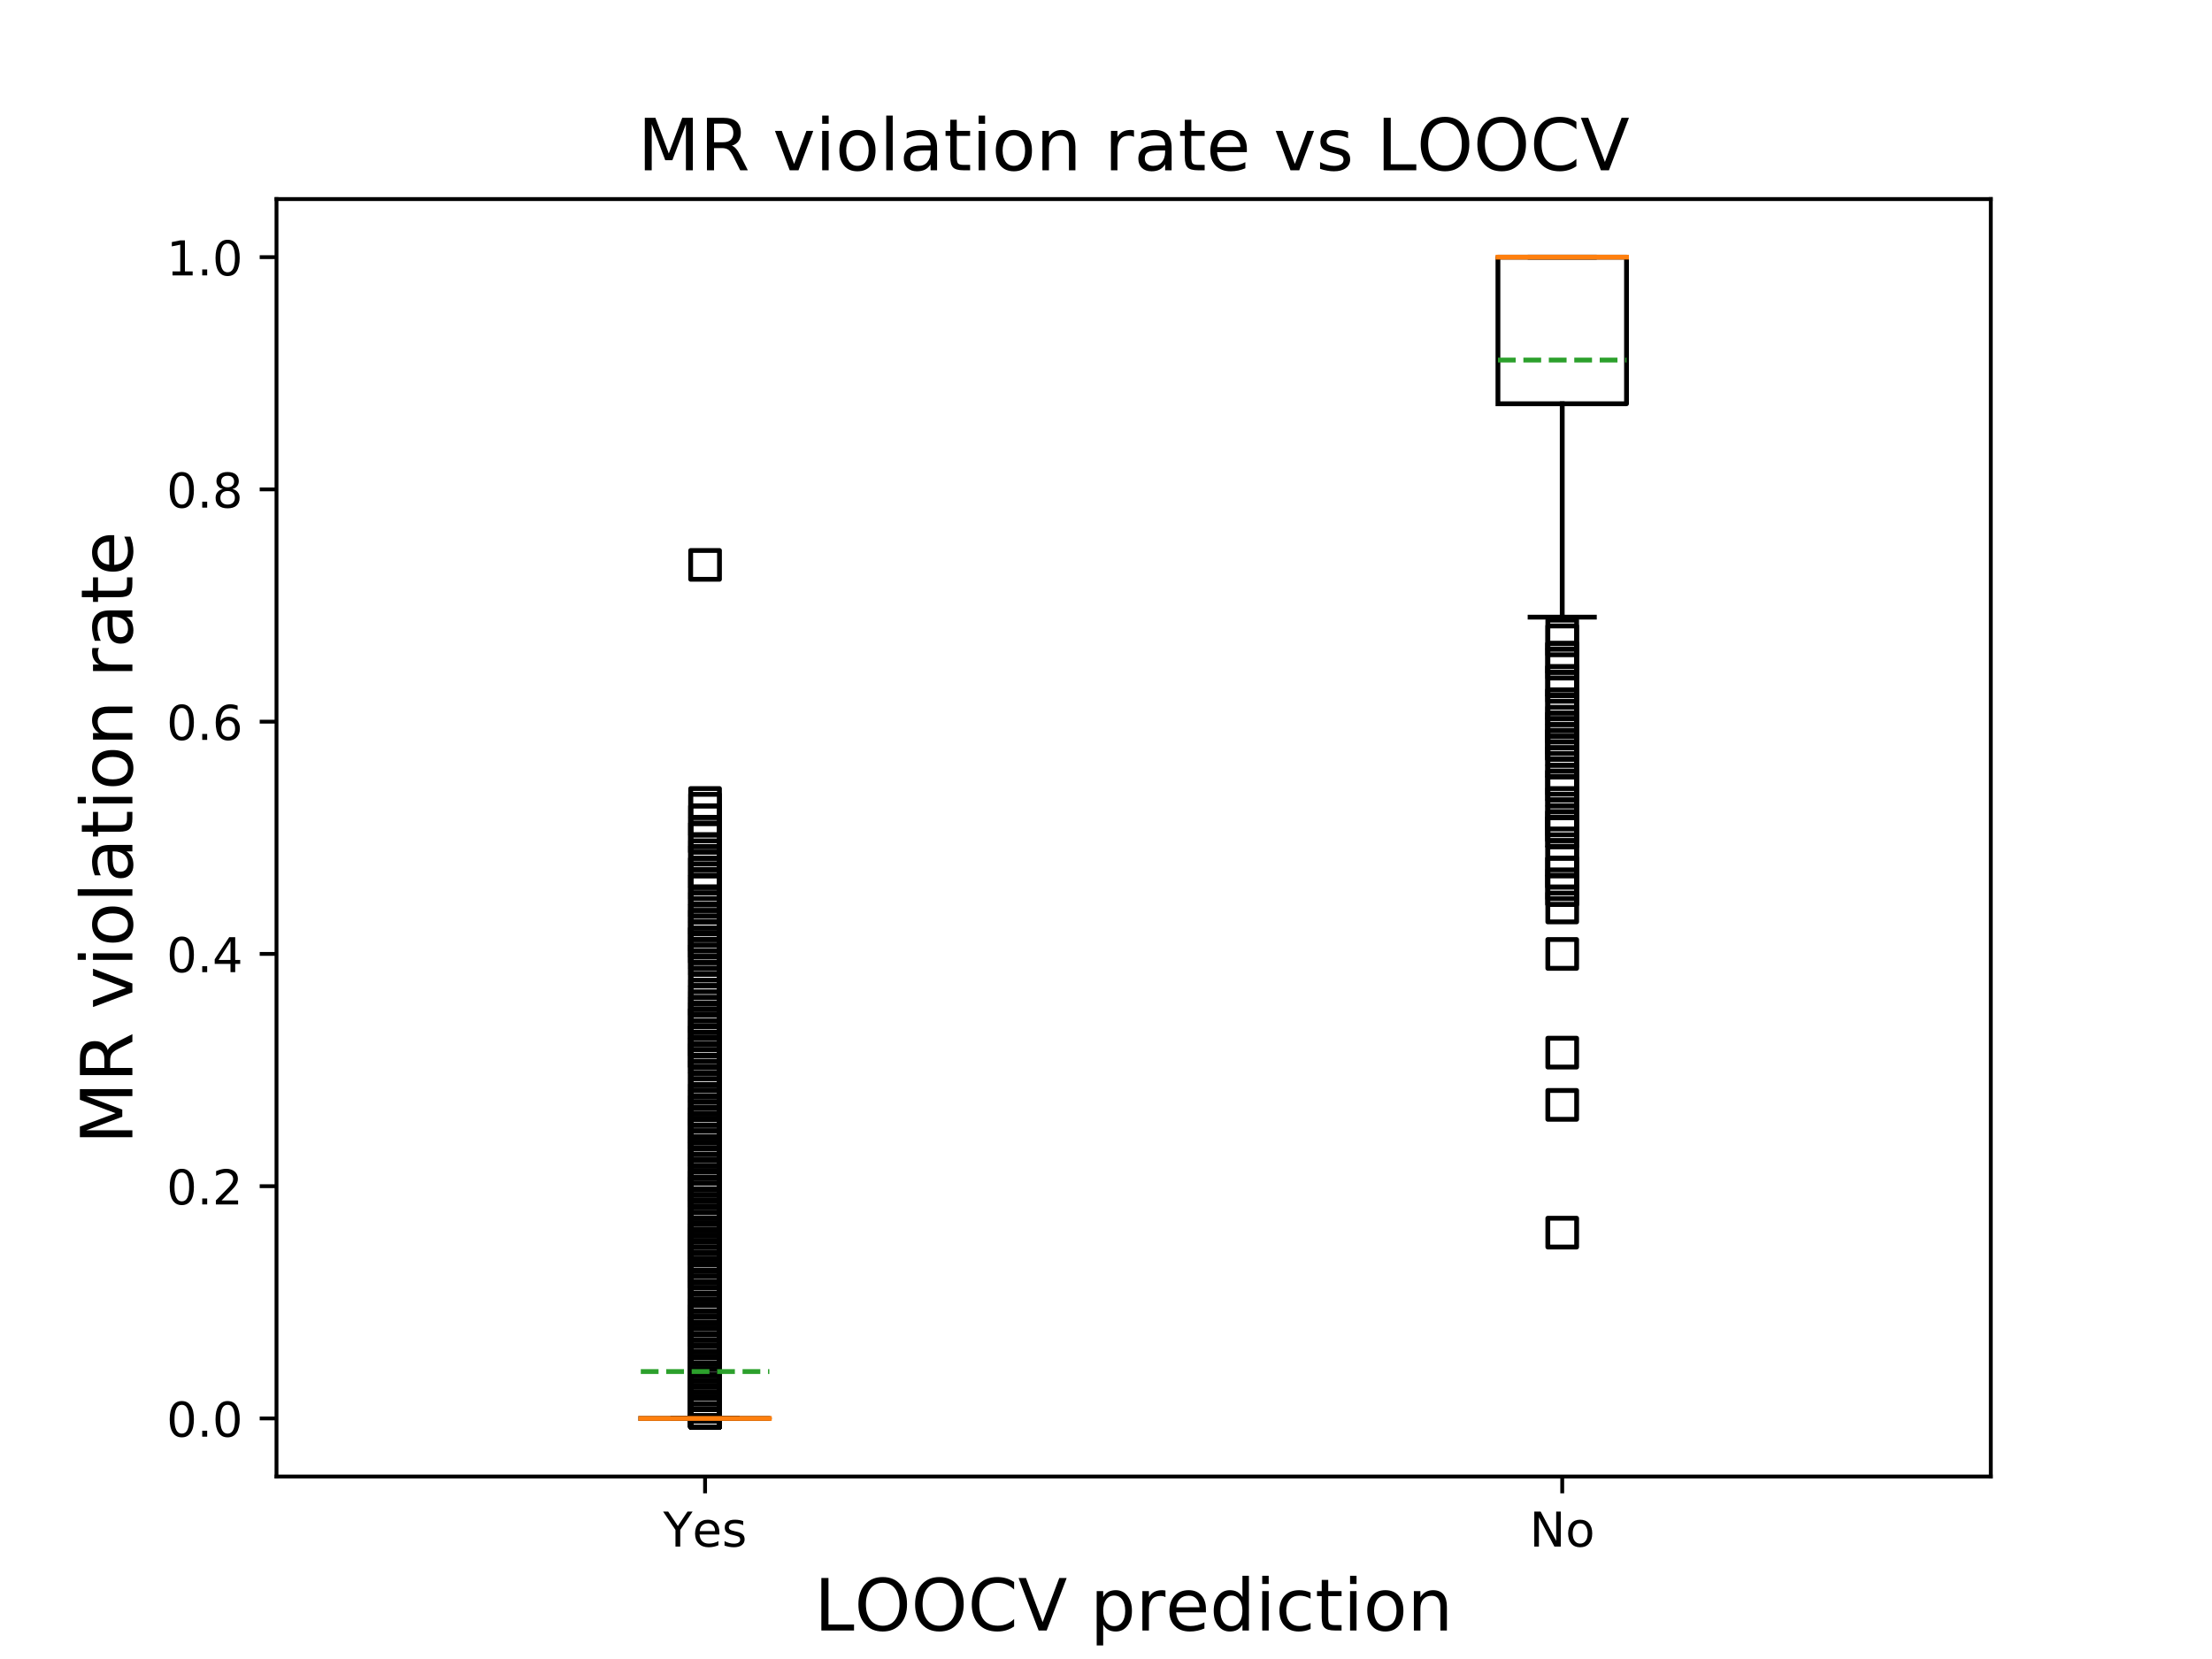 <?xml version="1.0" encoding="utf-8" standalone="no"?>
<!DOCTYPE svg PUBLIC "-//W3C//DTD SVG 1.1//EN"
  "http://www.w3.org/Graphics/SVG/1.1/DTD/svg11.dtd">
<!-- Created with matplotlib (https://matplotlib.org/) -->
<svg height="345.6pt" version="1.1" viewBox="0 0 460.8 345.6" width="460.8pt" xmlns="http://www.w3.org/2000/svg" xmlns:xlink="http://www.w3.org/1999/xlink">
 <defs>
  <style type="text/css">
*{stroke-linecap:butt;stroke-linejoin:round;}
  </style>
 </defs>
 <g id="figure_1">
  <g id="patch_1">
   <path d="M 0 345.6 
L 460.8 345.6 
L 460.8 0 
L 0 0 
z
" style="fill:#ffffff;"/>
  </g>
  <g id="axes_1">
   <g id="patch_2">
    <path d="M 57.6 307.584 
L 414.72 307.584 
L 414.72 41.472 
L 57.6 41.472 
z
" style="fill:#ffffff;"/>
   </g>
   <g id="matplotlib.axis_1">
    <g id="xtick_1">
     <g id="line2d_1">
      <defs>
       <path d="M 0 0 
L 0 3.5 
" id="m171255b7f4" style="stroke:#000000;stroke-width:0.8;"/>
      </defs>
      <g>
       <use style="stroke:#000000;stroke-width:0.8;" x="146.88" xlink:href="#m171255b7f4" y="307.584"/>
      </g>
     </g>
     <g id="text_1">
      <!-- Yes -->
      <defs>
       <path d="M -0.203 72.906 
L 10.406 72.906 
L 30.609 42.922 
L 50.688 72.906 
L 61.281 72.906 
L 35.5 34.719 
L 35.5 0 
L 25.594 0 
L 25.594 34.719 
z
" id="DejaVuSans-89"/>
       <path d="M 56.203 29.594 
L 56.203 25.203 
L 14.891 25.203 
Q 15.484 15.922 20.484 11.062 
Q 25.484 6.203 34.422 6.203 
Q 39.594 6.203 44.453 7.469 
Q 49.312 8.734 54.109 11.281 
L 54.109 2.781 
Q 49.266 0.734 44.188 -0.344 
Q 39.109 -1.422 33.891 -1.422 
Q 20.797 -1.422 13.156 6.188 
Q 5.516 13.812 5.516 26.812 
Q 5.516 40.234 12.766 48.109 
Q 20.016 56 32.328 56 
Q 43.359 56 49.781 48.891 
Q 56.203 41.797 56.203 29.594 
z
M 47.219 32.234 
Q 47.125 39.594 43.094 43.984 
Q 39.062 48.391 32.422 48.391 
Q 24.906 48.391 20.391 44.141 
Q 15.875 39.891 15.188 32.172 
z
" id="DejaVuSans-101"/>
       <path d="M 44.281 53.078 
L 44.281 44.578 
Q 40.484 46.531 36.375 47.5 
Q 32.281 48.484 27.875 48.484 
Q 21.188 48.484 17.844 46.438 
Q 14.5 44.391 14.5 40.281 
Q 14.5 37.156 16.891 35.375 
Q 19.281 33.594 26.516 31.984 
L 29.594 31.297 
Q 39.156 29.25 43.188 25.516 
Q 47.219 21.781 47.219 15.094 
Q 47.219 7.469 41.188 3.016 
Q 35.156 -1.422 24.609 -1.422 
Q 20.219 -1.422 15.453 -0.562 
Q 10.688 0.297 5.422 2 
L 5.422 11.281 
Q 10.406 8.688 15.234 7.391 
Q 20.062 6.109 24.812 6.109 
Q 31.156 6.109 34.562 8.281 
Q 37.984 10.453 37.984 14.406 
Q 37.984 18.062 35.516 20.016 
Q 33.062 21.969 24.703 23.781 
L 21.578 24.516 
Q 13.234 26.266 9.516 29.906 
Q 5.812 33.547 5.812 39.891 
Q 5.812 47.609 11.281 51.797 
Q 16.75 56 26.812 56 
Q 31.781 56 36.172 55.266 
Q 40.578 54.547 44.281 53.078 
z
" id="DejaVuSans-115"/>
      </defs>
      <g transform="translate(138.155 322.182)scale(0.1 -0.1)">
       <use xlink:href="#DejaVuSans-89"/>
       <use x="60.881" xlink:href="#DejaVuSans-101"/>
       <use x="122.404" xlink:href="#DejaVuSans-115"/>
      </g>
     </g>
    </g>
    <g id="xtick_2">
     <g id="line2d_2">
      <g>
       <use style="stroke:#000000;stroke-width:0.8;" x="325.44" xlink:href="#m171255b7f4" y="307.584"/>
      </g>
     </g>
     <g id="text_2">
      <!-- No -->
      <defs>
       <path d="M 9.812 72.906 
L 23.094 72.906 
L 55.422 11.922 
L 55.422 72.906 
L 64.984 72.906 
L 64.984 0 
L 51.703 0 
L 19.391 60.984 
L 19.391 0 
L 9.812 0 
z
" id="DejaVuSans-78"/>
       <path d="M 30.609 48.391 
Q 23.391 48.391 19.188 42.75 
Q 14.984 37.109 14.984 27.297 
Q 14.984 17.484 19.156 11.844 
Q 23.344 6.203 30.609 6.203 
Q 37.797 6.203 41.984 11.859 
Q 46.188 17.531 46.188 27.297 
Q 46.188 37.016 41.984 42.703 
Q 37.797 48.391 30.609 48.391 
z
M 30.609 56 
Q 42.328 56 49.016 48.375 
Q 55.719 40.766 55.719 27.297 
Q 55.719 13.875 49.016 6.219 
Q 42.328 -1.422 30.609 -1.422 
Q 18.844 -1.422 12.172 6.219 
Q 5.516 13.875 5.516 27.297 
Q 5.516 40.766 12.172 48.375 
Q 18.844 56 30.609 56 
z
" id="DejaVuSans-111"/>
      </defs>
      <g transform="translate(318.64 322.182)scale(0.1 -0.1)">
       <use xlink:href="#DejaVuSans-78"/>
       <use x="74.805" xlink:href="#DejaVuSans-111"/>
      </g>
     </g>
    </g>
    <g id="text_3">
     <!-- LOOCV prediction -->
     <defs>
      <path d="M 9.812 72.906 
L 19.672 72.906 
L 19.672 8.297 
L 55.172 8.297 
L 55.172 0 
L 9.812 0 
z
" id="DejaVuSans-76"/>
      <path d="M 39.406 66.219 
Q 28.656 66.219 22.328 58.203 
Q 16.016 50.203 16.016 36.375 
Q 16.016 22.609 22.328 14.594 
Q 28.656 6.594 39.406 6.594 
Q 50.141 6.594 56.422 14.594 
Q 62.703 22.609 62.703 36.375 
Q 62.703 50.203 56.422 58.203 
Q 50.141 66.219 39.406 66.219 
z
M 39.406 74.219 
Q 54.734 74.219 63.906 63.938 
Q 73.094 53.656 73.094 36.375 
Q 73.094 19.141 63.906 8.859 
Q 54.734 -1.422 39.406 -1.422 
Q 24.031 -1.422 14.812 8.828 
Q 5.609 19.094 5.609 36.375 
Q 5.609 53.656 14.812 63.938 
Q 24.031 74.219 39.406 74.219 
z
" id="DejaVuSans-79"/>
      <path d="M 64.406 67.281 
L 64.406 56.891 
Q 59.422 61.531 53.781 63.812 
Q 48.141 66.109 41.797 66.109 
Q 29.297 66.109 22.656 58.469 
Q 16.016 50.828 16.016 36.375 
Q 16.016 21.969 22.656 14.328 
Q 29.297 6.688 41.797 6.688 
Q 48.141 6.688 53.781 8.984 
Q 59.422 11.281 64.406 15.922 
L 64.406 5.609 
Q 59.234 2.094 53.438 0.328 
Q 47.656 -1.422 41.219 -1.422 
Q 24.656 -1.422 15.125 8.703 
Q 5.609 18.844 5.609 36.375 
Q 5.609 53.953 15.125 64.078 
Q 24.656 74.219 41.219 74.219 
Q 47.75 74.219 53.531 72.484 
Q 59.328 70.75 64.406 67.281 
z
" id="DejaVuSans-67"/>
      <path d="M 28.609 0 
L 0.781 72.906 
L 11.078 72.906 
L 34.188 11.531 
L 57.328 72.906 
L 67.578 72.906 
L 39.797 0 
z
" id="DejaVuSans-86"/>
      <path id="DejaVuSans-32"/>
      <path d="M 18.109 8.203 
L 18.109 -20.797 
L 9.078 -20.797 
L 9.078 54.688 
L 18.109 54.688 
L 18.109 46.391 
Q 20.953 51.266 25.266 53.625 
Q 29.594 56 35.594 56 
Q 45.562 56 51.781 48.094 
Q 58.016 40.188 58.016 27.297 
Q 58.016 14.406 51.781 6.484 
Q 45.562 -1.422 35.594 -1.422 
Q 29.594 -1.422 25.266 0.953 
Q 20.953 3.328 18.109 8.203 
z
M 48.688 27.297 
Q 48.688 37.203 44.609 42.844 
Q 40.531 48.484 33.406 48.484 
Q 26.266 48.484 22.188 42.844 
Q 18.109 37.203 18.109 27.297 
Q 18.109 17.391 22.188 11.75 
Q 26.266 6.109 33.406 6.109 
Q 40.531 6.109 44.609 11.75 
Q 48.688 17.391 48.688 27.297 
z
" id="DejaVuSans-112"/>
      <path d="M 41.109 46.297 
Q 39.594 47.172 37.812 47.578 
Q 36.031 48 33.891 48 
Q 26.266 48 22.188 43.047 
Q 18.109 38.094 18.109 28.812 
L 18.109 0 
L 9.078 0 
L 9.078 54.688 
L 18.109 54.688 
L 18.109 46.188 
Q 20.953 51.172 25.484 53.578 
Q 30.031 56 36.531 56 
Q 37.453 56 38.578 55.875 
Q 39.703 55.766 41.062 55.516 
z
" id="DejaVuSans-114"/>
      <path d="M 45.406 46.391 
L 45.406 75.984 
L 54.391 75.984 
L 54.391 0 
L 45.406 0 
L 45.406 8.203 
Q 42.578 3.328 38.25 0.953 
Q 33.938 -1.422 27.875 -1.422 
Q 17.969 -1.422 11.734 6.484 
Q 5.516 14.406 5.516 27.297 
Q 5.516 40.188 11.734 48.094 
Q 17.969 56 27.875 56 
Q 33.938 56 38.25 53.625 
Q 42.578 51.266 45.406 46.391 
z
M 14.797 27.297 
Q 14.797 17.391 18.875 11.75 
Q 22.953 6.109 30.078 6.109 
Q 37.203 6.109 41.297 11.75 
Q 45.406 17.391 45.406 27.297 
Q 45.406 37.203 41.297 42.844 
Q 37.203 48.484 30.078 48.484 
Q 22.953 48.484 18.875 42.844 
Q 14.797 37.203 14.797 27.297 
z
" id="DejaVuSans-100"/>
      <path d="M 9.422 54.688 
L 18.406 54.688 
L 18.406 0 
L 9.422 0 
z
M 9.422 75.984 
L 18.406 75.984 
L 18.406 64.594 
L 9.422 64.594 
z
" id="DejaVuSans-105"/>
      <path d="M 48.781 52.594 
L 48.781 44.188 
Q 44.969 46.297 41.141 47.344 
Q 37.312 48.391 33.406 48.391 
Q 24.656 48.391 19.812 42.844 
Q 14.984 37.312 14.984 27.297 
Q 14.984 17.281 19.812 11.734 
Q 24.656 6.203 33.406 6.203 
Q 37.312 6.203 41.141 7.25 
Q 44.969 8.297 48.781 10.406 
L 48.781 2.094 
Q 45.016 0.344 40.984 -0.531 
Q 36.969 -1.422 32.422 -1.422 
Q 20.062 -1.422 12.781 6.344 
Q 5.516 14.109 5.516 27.297 
Q 5.516 40.672 12.859 48.328 
Q 20.219 56 33.016 56 
Q 37.156 56 41.109 55.141 
Q 45.062 54.297 48.781 52.594 
z
" id="DejaVuSans-99"/>
      <path d="M 18.312 70.219 
L 18.312 54.688 
L 36.812 54.688 
L 36.812 47.703 
L 18.312 47.703 
L 18.312 18.016 
Q 18.312 11.328 20.141 9.422 
Q 21.969 7.516 27.594 7.516 
L 36.812 7.516 
L 36.812 0 
L 27.594 0 
Q 17.188 0 13.234 3.875 
Q 9.281 7.766 9.281 18.016 
L 9.281 47.703 
L 2.688 47.703 
L 2.688 54.688 
L 9.281 54.688 
L 9.281 70.219 
z
" id="DejaVuSans-116"/>
      <path d="M 54.891 33.016 
L 54.891 0 
L 45.906 0 
L 45.906 32.719 
Q 45.906 40.484 42.875 44.328 
Q 39.844 48.188 33.797 48.188 
Q 26.516 48.188 22.312 43.547 
Q 18.109 38.922 18.109 30.906 
L 18.109 0 
L 9.078 0 
L 9.078 54.688 
L 18.109 54.688 
L 18.109 46.188 
Q 21.344 51.125 25.703 53.562 
Q 30.078 56 35.797 56 
Q 45.219 56 50.047 50.172 
Q 54.891 44.344 54.891 33.016 
z
" id="DejaVuSans-110"/>
     </defs>
     <g transform="translate(169.634 339.66)scale(0.15 -0.15)">
      <use xlink:href="#DejaVuSans-76"/>
      <use x="55.666" xlink:href="#DejaVuSans-79"/>
      <use x="134.377" xlink:href="#DejaVuSans-79"/>
      <use x="213.088" xlink:href="#DejaVuSans-67"/>
      <use x="282.912" xlink:href="#DejaVuSans-86"/>
      <use x="351.32" xlink:href="#DejaVuSans-32"/>
      <use x="383.107" xlink:href="#DejaVuSans-112"/>
      <use x="446.584" xlink:href="#DejaVuSans-114"/>
      <use x="487.666" xlink:href="#DejaVuSans-101"/>
      <use x="549.189" xlink:href="#DejaVuSans-100"/>
      <use x="612.666" xlink:href="#DejaVuSans-105"/>
      <use x="640.449" xlink:href="#DejaVuSans-99"/>
      <use x="695.43" xlink:href="#DejaVuSans-116"/>
      <use x="734.639" xlink:href="#DejaVuSans-105"/>
      <use x="762.422" xlink:href="#DejaVuSans-111"/>
      <use x="823.604" xlink:href="#DejaVuSans-110"/>
     </g>
    </g>
   </g>
   <g id="matplotlib.axis_2">
    <g id="ytick_1">
     <g id="line2d_3">
      <defs>
       <path d="M 0 0 
L -3.5 0 
" id="me30730458e" style="stroke:#000000;stroke-width:0.8;"/>
      </defs>
      <g>
       <use style="stroke:#000000;stroke-width:0.8;" x="57.6" xlink:href="#me30730458e" y="295.488"/>
      </g>
     </g>
     <g id="text_4">
      <!-- 0.0 -->
      <defs>
       <path d="M 31.781 66.406 
Q 24.172 66.406 20.328 58.906 
Q 16.5 51.422 16.5 36.375 
Q 16.5 21.391 20.328 13.891 
Q 24.172 6.391 31.781 6.391 
Q 39.453 6.391 43.281 13.891 
Q 47.125 21.391 47.125 36.375 
Q 47.125 51.422 43.281 58.906 
Q 39.453 66.406 31.781 66.406 
z
M 31.781 74.219 
Q 44.047 74.219 50.516 64.516 
Q 56.984 54.828 56.984 36.375 
Q 56.984 17.969 50.516 8.266 
Q 44.047 -1.422 31.781 -1.422 
Q 19.531 -1.422 13.062 8.266 
Q 6.594 17.969 6.594 36.375 
Q 6.594 54.828 13.062 64.516 
Q 19.531 74.219 31.781 74.219 
z
" id="DejaVuSans-48"/>
       <path d="M 10.688 12.406 
L 21 12.406 
L 21 0 
L 10.688 0 
z
" id="DejaVuSans-46"/>
      </defs>
      <g transform="translate(34.697 299.287)scale(0.1 -0.1)">
       <use xlink:href="#DejaVuSans-48"/>
       <use x="63.623" xlink:href="#DejaVuSans-46"/>
       <use x="95.41" xlink:href="#DejaVuSans-48"/>
      </g>
     </g>
    </g>
    <g id="ytick_2">
     <g id="line2d_4">
      <g>
       <use style="stroke:#000000;stroke-width:0.8;" x="57.6" xlink:href="#me30730458e" y="247.104"/>
      </g>
     </g>
     <g id="text_5">
      <!-- 0.2 -->
      <defs>
       <path d="M 19.188 8.297 
L 53.609 8.297 
L 53.609 0 
L 7.328 0 
L 7.328 8.297 
Q 12.938 14.109 22.625 23.891 
Q 32.328 33.688 34.812 36.531 
Q 39.547 41.844 41.422 45.531 
Q 43.312 49.219 43.312 52.781 
Q 43.312 58.594 39.234 62.25 
Q 35.156 65.922 28.609 65.922 
Q 23.969 65.922 18.812 64.312 
Q 13.672 62.703 7.812 59.422 
L 7.812 69.391 
Q 13.766 71.781 18.938 73 
Q 24.125 74.219 28.422 74.219 
Q 39.75 74.219 46.484 68.547 
Q 53.219 62.891 53.219 53.422 
Q 53.219 48.922 51.531 44.891 
Q 49.859 40.875 45.406 35.406 
Q 44.188 33.984 37.641 27.219 
Q 31.109 20.453 19.188 8.297 
z
" id="DejaVuSans-50"/>
      </defs>
      <g transform="translate(34.697 250.903)scale(0.1 -0.1)">
       <use xlink:href="#DejaVuSans-48"/>
       <use x="63.623" xlink:href="#DejaVuSans-46"/>
       <use x="95.41" xlink:href="#DejaVuSans-50"/>
      </g>
     </g>
    </g>
    <g id="ytick_3">
     <g id="line2d_5">
      <g>
       <use style="stroke:#000000;stroke-width:0.8;" x="57.6" xlink:href="#me30730458e" y="198.72"/>
      </g>
     </g>
     <g id="text_6">
      <!-- 0.4 -->
      <defs>
       <path d="M 37.797 64.312 
L 12.891 25.391 
L 37.797 25.391 
z
M 35.203 72.906 
L 47.609 72.906 
L 47.609 25.391 
L 58.016 25.391 
L 58.016 17.188 
L 47.609 17.188 
L 47.609 0 
L 37.797 0 
L 37.797 17.188 
L 4.891 17.188 
L 4.891 26.703 
z
" id="DejaVuSans-52"/>
      </defs>
      <g transform="translate(34.697 202.519)scale(0.1 -0.1)">
       <use xlink:href="#DejaVuSans-48"/>
       <use x="63.623" xlink:href="#DejaVuSans-46"/>
       <use x="95.41" xlink:href="#DejaVuSans-52"/>
      </g>
     </g>
    </g>
    <g id="ytick_4">
     <g id="line2d_6">
      <g>
       <use style="stroke:#000000;stroke-width:0.8;" x="57.6" xlink:href="#me30730458e" y="150.336"/>
      </g>
     </g>
     <g id="text_7">
      <!-- 0.6 -->
      <defs>
       <path d="M 33.016 40.375 
Q 26.375 40.375 22.484 35.828 
Q 18.609 31.297 18.609 23.391 
Q 18.609 15.531 22.484 10.953 
Q 26.375 6.391 33.016 6.391 
Q 39.656 6.391 43.531 10.953 
Q 47.406 15.531 47.406 23.391 
Q 47.406 31.297 43.531 35.828 
Q 39.656 40.375 33.016 40.375 
z
M 52.594 71.297 
L 52.594 62.312 
Q 48.875 64.062 45.094 64.984 
Q 41.312 65.922 37.594 65.922 
Q 27.828 65.922 22.672 59.328 
Q 17.531 52.734 16.797 39.406 
Q 19.672 43.656 24.016 45.922 
Q 28.375 48.188 33.594 48.188 
Q 44.578 48.188 50.953 41.516 
Q 57.328 34.859 57.328 23.391 
Q 57.328 12.156 50.688 5.359 
Q 44.047 -1.422 33.016 -1.422 
Q 20.359 -1.422 13.672 8.266 
Q 6.984 17.969 6.984 36.375 
Q 6.984 53.656 15.188 63.938 
Q 23.391 74.219 37.203 74.219 
Q 40.922 74.219 44.703 73.484 
Q 48.484 72.75 52.594 71.297 
z
" id="DejaVuSans-54"/>
      </defs>
      <g transform="translate(34.697 154.135)scale(0.1 -0.1)">
       <use xlink:href="#DejaVuSans-48"/>
       <use x="63.623" xlink:href="#DejaVuSans-46"/>
       <use x="95.41" xlink:href="#DejaVuSans-54"/>
      </g>
     </g>
    </g>
    <g id="ytick_5">
     <g id="line2d_7">
      <g>
       <use style="stroke:#000000;stroke-width:0.8;" x="57.6" xlink:href="#me30730458e" y="101.952"/>
      </g>
     </g>
     <g id="text_8">
      <!-- 0.8 -->
      <defs>
       <path d="M 31.781 34.625 
Q 24.75 34.625 20.719 30.859 
Q 16.703 27.094 16.703 20.516 
Q 16.703 13.922 20.719 10.156 
Q 24.75 6.391 31.781 6.391 
Q 38.812 6.391 42.859 10.172 
Q 46.922 13.969 46.922 20.516 
Q 46.922 27.094 42.891 30.859 
Q 38.875 34.625 31.781 34.625 
z
M 21.922 38.812 
Q 15.578 40.375 12.031 44.719 
Q 8.5 49.078 8.5 55.328 
Q 8.5 64.062 14.719 69.141 
Q 20.953 74.219 31.781 74.219 
Q 42.672 74.219 48.875 69.141 
Q 55.078 64.062 55.078 55.328 
Q 55.078 49.078 51.531 44.719 
Q 48 40.375 41.703 38.812 
Q 48.828 37.156 52.797 32.312 
Q 56.781 27.484 56.781 20.516 
Q 56.781 9.906 50.312 4.234 
Q 43.844 -1.422 31.781 -1.422 
Q 19.734 -1.422 13.25 4.234 
Q 6.781 9.906 6.781 20.516 
Q 6.781 27.484 10.781 32.312 
Q 14.797 37.156 21.922 38.812 
z
M 18.312 54.391 
Q 18.312 48.734 21.844 45.562 
Q 25.391 42.391 31.781 42.391 
Q 38.141 42.391 41.719 45.562 
Q 45.312 48.734 45.312 54.391 
Q 45.312 60.062 41.719 63.234 
Q 38.141 66.406 31.781 66.406 
Q 25.391 66.406 21.844 63.234 
Q 18.312 60.062 18.312 54.391 
z
" id="DejaVuSans-56"/>
      </defs>
      <g transform="translate(34.697 105.751)scale(0.1 -0.1)">
       <use xlink:href="#DejaVuSans-48"/>
       <use x="63.623" xlink:href="#DejaVuSans-46"/>
       <use x="95.41" xlink:href="#DejaVuSans-56"/>
      </g>
     </g>
    </g>
    <g id="ytick_6">
     <g id="line2d_8">
      <g>
       <use style="stroke:#000000;stroke-width:0.8;" x="57.6" xlink:href="#me30730458e" y="53.568"/>
      </g>
     </g>
     <g id="text_9">
      <!-- 1.0 -->
      <defs>
       <path d="M 12.406 8.297 
L 28.516 8.297 
L 28.516 63.922 
L 10.984 60.406 
L 10.984 69.391 
L 28.422 72.906 
L 38.281 72.906 
L 38.281 8.297 
L 54.391 8.297 
L 54.391 0 
L 12.406 0 
z
" id="DejaVuSans-49"/>
      </defs>
      <g transform="translate(34.697 57.367)scale(0.1 -0.1)">
       <use xlink:href="#DejaVuSans-49"/>
       <use x="63.623" xlink:href="#DejaVuSans-46"/>
       <use x="95.41" xlink:href="#DejaVuSans-48"/>
      </g>
     </g>
    </g>
    <g id="text_10">
     <!-- MR violation rate -->
     <defs>
      <path d="M 9.812 72.906 
L 24.516 72.906 
L 43.109 23.297 
L 61.812 72.906 
L 76.516 72.906 
L 76.516 0 
L 66.891 0 
L 66.891 64.016 
L 48.094 14.016 
L 38.188 14.016 
L 19.391 64.016 
L 19.391 0 
L 9.812 0 
z
" id="DejaVuSans-77"/>
      <path d="M 44.391 34.188 
Q 47.562 33.109 50.562 29.594 
Q 53.562 26.078 56.594 19.922 
L 66.609 0 
L 56 0 
L 46.688 18.703 
Q 43.062 26.031 39.672 28.422 
Q 36.281 30.812 30.422 30.812 
L 19.672 30.812 
L 19.672 0 
L 9.812 0 
L 9.812 72.906 
L 32.078 72.906 
Q 44.578 72.906 50.734 67.672 
Q 56.891 62.453 56.891 51.906 
Q 56.891 45.016 53.688 40.469 
Q 50.484 35.938 44.391 34.188 
z
M 19.672 64.797 
L 19.672 38.922 
L 32.078 38.922 
Q 39.203 38.922 42.844 42.219 
Q 46.484 45.516 46.484 51.906 
Q 46.484 58.297 42.844 61.547 
Q 39.203 64.797 32.078 64.797 
z
" id="DejaVuSans-82"/>
      <path d="M 2.984 54.688 
L 12.5 54.688 
L 29.594 8.797 
L 46.688 54.688 
L 56.203 54.688 
L 35.688 0 
L 23.484 0 
z
" id="DejaVuSans-118"/>
      <path d="M 9.422 75.984 
L 18.406 75.984 
L 18.406 0 
L 9.422 0 
z
" id="DejaVuSans-108"/>
      <path d="M 34.281 27.484 
Q 23.391 27.484 19.188 25 
Q 14.984 22.516 14.984 16.5 
Q 14.984 11.719 18.141 8.906 
Q 21.297 6.109 26.703 6.109 
Q 34.188 6.109 38.703 11.406 
Q 43.219 16.703 43.219 25.484 
L 43.219 27.484 
z
M 52.203 31.203 
L 52.203 0 
L 43.219 0 
L 43.219 8.297 
Q 40.141 3.328 35.547 0.953 
Q 30.953 -1.422 24.312 -1.422 
Q 15.922 -1.422 10.953 3.297 
Q 6 8.016 6 15.922 
Q 6 25.141 12.172 29.828 
Q 18.359 34.516 30.609 34.516 
L 43.219 34.516 
L 43.219 35.406 
Q 43.219 41.609 39.141 45 
Q 35.062 48.391 27.688 48.391 
Q 23 48.391 18.547 47.266 
Q 14.109 46.141 10.016 43.891 
L 10.016 52.203 
Q 14.938 54.109 19.578 55.047 
Q 24.219 56 28.609 56 
Q 40.484 56 46.344 49.844 
Q 52.203 43.703 52.203 31.203 
z
" id="DejaVuSans-97"/>
     </defs>
     <g transform="translate(27.577 238.369)rotate(-90)scale(0.15 -0.15)">
      <use xlink:href="#DejaVuSans-77"/>
      <use x="86.279" xlink:href="#DejaVuSans-82"/>
      <use x="155.762" xlink:href="#DejaVuSans-32"/>
      <use x="187.549" xlink:href="#DejaVuSans-118"/>
      <use x="246.729" xlink:href="#DejaVuSans-105"/>
      <use x="274.512" xlink:href="#DejaVuSans-111"/>
      <use x="335.693" xlink:href="#DejaVuSans-108"/>
      <use x="363.477" xlink:href="#DejaVuSans-97"/>
      <use x="424.756" xlink:href="#DejaVuSans-116"/>
      <use x="463.965" xlink:href="#DejaVuSans-105"/>
      <use x="491.748" xlink:href="#DejaVuSans-111"/>
      <use x="552.93" xlink:href="#DejaVuSans-110"/>
      <use x="616.309" xlink:href="#DejaVuSans-32"/>
      <use x="648.096" xlink:href="#DejaVuSans-114"/>
      <use x="689.209" xlink:href="#DejaVuSans-97"/>
      <use x="750.488" xlink:href="#DejaVuSans-116"/>
      <use x="789.697" xlink:href="#DejaVuSans-101"/>
     </g>
    </g>
   </g>
   <g id="line2d_9">
    <path clip-path="url(#p980165dbda)" d="M 133.488 295.488 
L 160.272 295.488 
L 160.272 295.488 
L 133.488 295.488 
L 133.488 295.488 
" style="fill:none;stroke:#000000;stroke-linecap:square;"/>
   </g>
   <g id="line2d_10">
    <path clip-path="url(#p980165dbda)" d="M 146.88 295.488 
L 146.88 295.488 
" style="fill:none;stroke:#000000;stroke-linecap:square;"/>
   </g>
   <g id="line2d_11">
    <path clip-path="url(#p980165dbda)" d="M 146.88 295.488 
L 146.88 295.488 
" style="fill:none;stroke:#000000;stroke-linecap:square;"/>
   </g>
   <g id="line2d_12">
    <path clip-path="url(#p980165dbda)" d="M 140.184 295.488 
L 153.576 295.488 
" style="fill:none;stroke:#000000;stroke-linecap:square;"/>
   </g>
   <g id="line2d_13">
    <path clip-path="url(#p980165dbda)" d="M 140.184 295.488 
L 153.576 295.488 
" style="fill:none;stroke:#000000;stroke-linecap:square;"/>
   </g>
   <g id="line2d_14">
    <defs>
     <path d="M -3 3 
L 3 3 
L 3 -3 
L -3 -3 
z
" id="m5aebee00b9" style="stroke:#000000;stroke-linejoin:miter;"/>
    </defs>
    <g clip-path="url(#p980165dbda)">
     <use style="fill-opacity:0;stroke:#000000;stroke-linejoin:miter;" x="146.88" xlink:href="#m5aebee00b9" y="239.846"/>
     <use style="fill-opacity:0;stroke:#000000;stroke-linejoin:miter;" x="146.88" xlink:href="#m5aebee00b9" y="294.278"/>
     <use style="fill-opacity:0;stroke:#000000;stroke-linejoin:miter;" x="146.88" xlink:href="#m5aebee00b9" y="293.069"/>
     <use style="fill-opacity:0;stroke:#000000;stroke-linejoin:miter;" x="146.88" xlink:href="#m5aebee00b9" y="238.637"/>
     <use style="fill-opacity:0;stroke:#000000;stroke-linejoin:miter;" x="146.88" xlink:href="#m5aebee00b9" y="257.99"/>
     <use style="fill-opacity:0;stroke:#000000;stroke-linejoin:miter;" x="146.88" xlink:href="#m5aebee00b9" y="294.278"/>
     <use style="fill-opacity:0;stroke:#000000;stroke-linejoin:miter;" x="146.88" xlink:href="#m5aebee00b9" y="253.152"/>
     <use style="fill-opacity:0;stroke:#000000;stroke-linejoin:miter;" x="146.88" xlink:href="#m5aebee00b9" y="259.2"/>
     <use style="fill-opacity:0;stroke:#000000;stroke-linejoin:miter;" x="146.88" xlink:href="#m5aebee00b9" y="178.157"/>
     <use style="fill-opacity:0;stroke:#000000;stroke-linejoin:miter;" x="146.88" xlink:href="#m5aebee00b9" y="233.798"/>
     <use style="fill-opacity:0;stroke:#000000;stroke-linejoin:miter;" x="146.88" xlink:href="#m5aebee00b9" y="260.41"/>
     <use style="fill-opacity:0;stroke:#000000;stroke-linejoin:miter;" x="146.88" xlink:href="#m5aebee00b9" y="168.48"/>
     <use style="fill-opacity:0;stroke:#000000;stroke-linejoin:miter;" x="146.88" xlink:href="#m5aebee00b9" y="220.493"/>
     <use style="fill-opacity:0;stroke:#000000;stroke-linejoin:miter;" x="146.88" xlink:href="#m5aebee00b9" y="274.925"/>
     <use style="fill-opacity:0;stroke:#000000;stroke-linejoin:miter;" x="146.88" xlink:href="#m5aebee00b9" y="210.816"/>
     <use style="fill-opacity:0;stroke:#000000;stroke-linejoin:miter;" x="146.88" xlink:href="#m5aebee00b9" y="261.619"/>
     <use style="fill-opacity:0;stroke:#000000;stroke-linejoin:miter;" x="146.88" xlink:href="#m5aebee00b9" y="247.104"/>
     <use style="fill-opacity:0;stroke:#000000;stroke-linejoin:miter;" x="146.88" xlink:href="#m5aebee00b9" y="233.798"/>
     <use style="fill-opacity:0;stroke:#000000;stroke-linejoin:miter;" x="146.88" xlink:href="#m5aebee00b9" y="248.314"/>
     <use style="fill-opacity:0;stroke:#000000;stroke-linejoin:miter;" x="146.88" xlink:href="#m5aebee00b9" y="254.362"/>
     <use style="fill-opacity:0;stroke:#000000;stroke-linejoin:miter;" x="146.88" xlink:href="#m5aebee00b9" y="261.619"/>
     <use style="fill-opacity:0;stroke:#000000;stroke-linejoin:miter;" x="146.88" xlink:href="#m5aebee00b9" y="277.344"/>
     <use style="fill-opacity:0;stroke:#000000;stroke-linejoin:miter;" x="146.88" xlink:href="#m5aebee00b9" y="198.72"/>
     <use style="fill-opacity:0;stroke:#000000;stroke-linejoin:miter;" x="146.88" xlink:href="#m5aebee00b9" y="192.672"/>
     <use style="fill-opacity:0;stroke:#000000;stroke-linejoin:miter;" x="146.88" xlink:href="#m5aebee00b9" y="174.528"/>
     <use style="fill-opacity:0;stroke:#000000;stroke-linejoin:miter;" x="146.88" xlink:href="#m5aebee00b9" y="274.925"/>
     <use style="fill-opacity:0;stroke:#000000;stroke-linejoin:miter;" x="146.88" xlink:href="#m5aebee00b9" y="272.506"/>
     <use style="fill-opacity:0;stroke:#000000;stroke-linejoin:miter;" x="146.88" xlink:href="#m5aebee00b9" y="182.995"/>
     <use style="fill-opacity:0;stroke:#000000;stroke-linejoin:miter;" x="146.88" xlink:href="#m5aebee00b9" y="232.589"/>
     <use style="fill-opacity:0;stroke:#000000;stroke-linejoin:miter;" x="146.88" xlink:href="#m5aebee00b9" y="270.086"/>
     <use style="fill-opacity:0;stroke:#000000;stroke-linejoin:miter;" x="146.88" xlink:href="#m5aebee00b9" y="264.038"/>
     <use style="fill-opacity:0;stroke:#000000;stroke-linejoin:miter;" x="146.88" xlink:href="#m5aebee00b9" y="264.038"/>
     <use style="fill-opacity:0;stroke:#000000;stroke-linejoin:miter;" x="146.88" xlink:href="#m5aebee00b9" y="243.475"/>
     <use style="fill-opacity:0;stroke:#000000;stroke-linejoin:miter;" x="146.88" xlink:href="#m5aebee00b9" y="241.056"/>
     <use style="fill-opacity:0;stroke:#000000;stroke-linejoin:miter;" x="146.88" xlink:href="#m5aebee00b9" y="215.654"/>
     <use style="fill-opacity:0;stroke:#000000;stroke-linejoin:miter;" x="146.88" xlink:href="#m5aebee00b9" y="291.859"/>
     <use style="fill-opacity:0;stroke:#000000;stroke-linejoin:miter;" x="146.88" xlink:href="#m5aebee00b9" y="272.506"/>
     <use style="fill-opacity:0;stroke:#000000;stroke-linejoin:miter;" x="146.88" xlink:href="#m5aebee00b9" y="202.349"/>
     <use style="fill-opacity:0;stroke:#000000;stroke-linejoin:miter;" x="146.88" xlink:href="#m5aebee00b9" y="260.41"/>
     <use style="fill-opacity:0;stroke:#000000;stroke-linejoin:miter;" x="146.88" xlink:href="#m5aebee00b9" y="251.942"/>
     <use style="fill-opacity:0;stroke:#000000;stroke-linejoin:miter;" x="146.88" xlink:href="#m5aebee00b9" y="204.768"/>
     <use style="fill-opacity:0;stroke:#000000;stroke-linejoin:miter;" x="146.88" xlink:href="#m5aebee00b9" y="230.17"/>
     <use style="fill-opacity:0;stroke:#000000;stroke-linejoin:miter;" x="146.88" xlink:href="#m5aebee00b9" y="213.235"/>
     <use style="fill-opacity:0;stroke:#000000;stroke-linejoin:miter;" x="146.88" xlink:href="#m5aebee00b9" y="259.2"/>
     <use style="fill-opacity:0;stroke:#000000;stroke-linejoin:miter;" x="146.88" xlink:href="#m5aebee00b9" y="219.283"/>
     <use style="fill-opacity:0;stroke:#000000;stroke-linejoin:miter;" x="146.88" xlink:href="#m5aebee00b9" y="208.397"/>
     <use style="fill-opacity:0;stroke:#000000;stroke-linejoin:miter;" x="146.88" xlink:href="#m5aebee00b9" y="280.973"/>
     <use style="fill-opacity:0;stroke:#000000;stroke-linejoin:miter;" x="146.88" xlink:href="#m5aebee00b9" y="195.091"/>
     <use style="fill-opacity:0;stroke:#000000;stroke-linejoin:miter;" x="146.88" xlink:href="#m5aebee00b9" y="288.23"/>
     <use style="fill-opacity:0;stroke:#000000;stroke-linejoin:miter;" x="146.88" xlink:href="#m5aebee00b9" y="294.278"/>
     <use style="fill-opacity:0;stroke:#000000;stroke-linejoin:miter;" x="146.88" xlink:href="#m5aebee00b9" y="193.882"/>
     <use style="fill-opacity:0;stroke:#000000;stroke-linejoin:miter;" x="146.88" xlink:href="#m5aebee00b9" y="287.021"/>
     <use style="fill-opacity:0;stroke:#000000;stroke-linejoin:miter;" x="146.88" xlink:href="#m5aebee00b9" y="291.859"/>
     <use style="fill-opacity:0;stroke:#000000;stroke-linejoin:miter;" x="146.88" xlink:href="#m5aebee00b9" y="265.248"/>
     <use style="fill-opacity:0;stroke:#000000;stroke-linejoin:miter;" x="146.88" xlink:href="#m5aebee00b9" y="235.008"/>
     <use style="fill-opacity:0;stroke:#000000;stroke-linejoin:miter;" x="146.88" xlink:href="#m5aebee00b9" y="285.811"/>
     <use style="fill-opacity:0;stroke:#000000;stroke-linejoin:miter;" x="146.88" xlink:href="#m5aebee00b9" y="277.344"/>
     <use style="fill-opacity:0;stroke:#000000;stroke-linejoin:miter;" x="146.88" xlink:href="#m5aebee00b9" y="294.278"/>
     <use style="fill-opacity:0;stroke:#000000;stroke-linejoin:miter;" x="146.88" xlink:href="#m5aebee00b9" y="199.93"/>
     <use style="fill-opacity:0;stroke:#000000;stroke-linejoin:miter;" x="146.88" xlink:href="#m5aebee00b9" y="207.187"/>
     <use style="fill-opacity:0;stroke:#000000;stroke-linejoin:miter;" x="146.88" xlink:href="#m5aebee00b9" y="289.44"/>
     <use style="fill-opacity:0;stroke:#000000;stroke-linejoin:miter;" x="146.88" xlink:href="#m5aebee00b9" y="212.026"/>
     <use style="fill-opacity:0;stroke:#000000;stroke-linejoin:miter;" x="146.88" xlink:href="#m5aebee00b9" y="228.96"/>
     <use style="fill-opacity:0;stroke:#000000;stroke-linejoin:miter;" x="146.88" xlink:href="#m5aebee00b9" y="280.973"/>
     <use style="fill-opacity:0;stroke:#000000;stroke-linejoin:miter;" x="146.88" xlink:href="#m5aebee00b9" y="233.798"/>
     <use style="fill-opacity:0;stroke:#000000;stroke-linejoin:miter;" x="146.88" xlink:href="#m5aebee00b9" y="290.65"/>
     <use style="fill-opacity:0;stroke:#000000;stroke-linejoin:miter;" x="146.88" xlink:href="#m5aebee00b9" y="291.859"/>
     <use style="fill-opacity:0;stroke:#000000;stroke-linejoin:miter;" x="146.88" xlink:href="#m5aebee00b9" y="226.541"/>
     <use style="fill-opacity:0;stroke:#000000;stroke-linejoin:miter;" x="146.88" xlink:href="#m5aebee00b9" y="236.218"/>
     <use style="fill-opacity:0;stroke:#000000;stroke-linejoin:miter;" x="146.88" xlink:href="#m5aebee00b9" y="251.942"/>
     <use style="fill-opacity:0;stroke:#000000;stroke-linejoin:miter;" x="146.88" xlink:href="#m5aebee00b9" y="293.069"/>
     <use style="fill-opacity:0;stroke:#000000;stroke-linejoin:miter;" x="146.88" xlink:href="#m5aebee00b9" y="235.008"/>
     <use style="fill-opacity:0;stroke:#000000;stroke-linejoin:miter;" x="146.88" xlink:href="#m5aebee00b9" y="265.248"/>
     <use style="fill-opacity:0;stroke:#000000;stroke-linejoin:miter;" x="146.88" xlink:href="#m5aebee00b9" y="185.414"/>
     <use style="fill-opacity:0;stroke:#000000;stroke-linejoin:miter;" x="146.88" xlink:href="#m5aebee00b9" y="268.877"/>
     <use style="fill-opacity:0;stroke:#000000;stroke-linejoin:miter;" x="146.88" xlink:href="#m5aebee00b9" y="290.65"/>
     <use style="fill-opacity:0;stroke:#000000;stroke-linejoin:miter;" x="146.88" xlink:href="#m5aebee00b9" y="176.947"/>
     <use style="fill-opacity:0;stroke:#000000;stroke-linejoin:miter;" x="146.88" xlink:href="#m5aebee00b9" y="235.008"/>
     <use style="fill-opacity:0;stroke:#000000;stroke-linejoin:miter;" x="146.88" xlink:href="#m5aebee00b9" y="270.086"/>
     <use style="fill-opacity:0;stroke:#000000;stroke-linejoin:miter;" x="146.88" xlink:href="#m5aebee00b9" y="257.99"/>
     <use style="fill-opacity:0;stroke:#000000;stroke-linejoin:miter;" x="146.88" xlink:href="#m5aebee00b9" y="239.846"/>
     <use style="fill-opacity:0;stroke:#000000;stroke-linejoin:miter;" x="146.88" xlink:href="#m5aebee00b9" y="274.925"/>
     <use style="fill-opacity:0;stroke:#000000;stroke-linejoin:miter;" x="146.88" xlink:href="#m5aebee00b9" y="205.978"/>
     <use style="fill-opacity:0;stroke:#000000;stroke-linejoin:miter;" x="146.88" xlink:href="#m5aebee00b9" y="245.894"/>
     <use style="fill-opacity:0;stroke:#000000;stroke-linejoin:miter;" x="146.88" xlink:href="#m5aebee00b9" y="290.65"/>
     <use style="fill-opacity:0;stroke:#000000;stroke-linejoin:miter;" x="146.88" xlink:href="#m5aebee00b9" y="287.021"/>
     <use style="fill-opacity:0;stroke:#000000;stroke-linejoin:miter;" x="146.88" xlink:href="#m5aebee00b9" y="228.96"/>
     <use style="fill-opacity:0;stroke:#000000;stroke-linejoin:miter;" x="146.88" xlink:href="#m5aebee00b9" y="189.043"/>
     <use style="fill-opacity:0;stroke:#000000;stroke-linejoin:miter;" x="146.88" xlink:href="#m5aebee00b9" y="279.763"/>
     <use style="fill-opacity:0;stroke:#000000;stroke-linejoin:miter;" x="146.88" xlink:href="#m5aebee00b9" y="181.786"/>
     <use style="fill-opacity:0;stroke:#000000;stroke-linejoin:miter;" x="146.88" xlink:href="#m5aebee00b9" y="287.021"/>
     <use style="fill-opacity:0;stroke:#000000;stroke-linejoin:miter;" x="146.88" xlink:href="#m5aebee00b9" y="247.104"/>
     <use style="fill-opacity:0;stroke:#000000;stroke-linejoin:miter;" x="146.88" xlink:href="#m5aebee00b9" y="247.104"/>
     <use style="fill-opacity:0;stroke:#000000;stroke-linejoin:miter;" x="146.88" xlink:href="#m5aebee00b9" y="216.864"/>
     <use style="fill-opacity:0;stroke:#000000;stroke-linejoin:miter;" x="146.88" xlink:href="#m5aebee00b9" y="243.475"/>
     <use style="fill-opacity:0;stroke:#000000;stroke-linejoin:miter;" x="146.88" xlink:href="#m5aebee00b9" y="284.602"/>
     <use style="fill-opacity:0;stroke:#000000;stroke-linejoin:miter;" x="146.88" xlink:href="#m5aebee00b9" y="294.278"/>
     <use style="fill-opacity:0;stroke:#000000;stroke-linejoin:miter;" x="146.88" xlink:href="#m5aebee00b9" y="291.859"/>
     <use style="fill-opacity:0;stroke:#000000;stroke-linejoin:miter;" x="146.88" xlink:href="#m5aebee00b9" y="226.541"/>
     <use style="fill-opacity:0;stroke:#000000;stroke-linejoin:miter;" x="146.88" xlink:href="#m5aebee00b9" y="248.314"/>
     <use style="fill-opacity:0;stroke:#000000;stroke-linejoin:miter;" x="146.88" xlink:href="#m5aebee00b9" y="236.218"/>
     <use style="fill-opacity:0;stroke:#000000;stroke-linejoin:miter;" x="146.88" xlink:href="#m5aebee00b9" y="291.859"/>
     <use style="fill-opacity:0;stroke:#000000;stroke-linejoin:miter;" x="146.88" xlink:href="#m5aebee00b9" y="219.283"/>
     <use style="fill-opacity:0;stroke:#000000;stroke-linejoin:miter;" x="146.88" xlink:href="#m5aebee00b9" y="294.278"/>
     <use style="fill-opacity:0;stroke:#000000;stroke-linejoin:miter;" x="146.88" xlink:href="#m5aebee00b9" y="289.44"/>
     <use style="fill-opacity:0;stroke:#000000;stroke-linejoin:miter;" x="146.88" xlink:href="#m5aebee00b9" y="248.314"/>
     <use style="fill-opacity:0;stroke:#000000;stroke-linejoin:miter;" x="146.88" xlink:href="#m5aebee00b9" y="250.733"/>
     <use style="fill-opacity:0;stroke:#000000;stroke-linejoin:miter;" x="146.88" xlink:href="#m5aebee00b9" y="293.069"/>
     <use style="fill-opacity:0;stroke:#000000;stroke-linejoin:miter;" x="146.88" xlink:href="#m5aebee00b9" y="259.2"/>
     <use style="fill-opacity:0;stroke:#000000;stroke-linejoin:miter;" x="146.88" xlink:href="#m5aebee00b9" y="277.344"/>
     <use style="fill-opacity:0;stroke:#000000;stroke-linejoin:miter;" x="146.88" xlink:href="#m5aebee00b9" y="248.314"/>
     <use style="fill-opacity:0;stroke:#000000;stroke-linejoin:miter;" x="146.88" xlink:href="#m5aebee00b9" y="202.349"/>
     <use style="fill-opacity:0;stroke:#000000;stroke-linejoin:miter;" x="146.88" xlink:href="#m5aebee00b9" y="208.397"/>
     <use style="fill-opacity:0;stroke:#000000;stroke-linejoin:miter;" x="146.88" xlink:href="#m5aebee00b9" y="242.266"/>
     <use style="fill-opacity:0;stroke:#000000;stroke-linejoin:miter;" x="146.88" xlink:href="#m5aebee00b9" y="285.811"/>
     <use style="fill-opacity:0;stroke:#000000;stroke-linejoin:miter;" x="146.88" xlink:href="#m5aebee00b9" y="259.2"/>
     <use style="fill-opacity:0;stroke:#000000;stroke-linejoin:miter;" x="146.88" xlink:href="#m5aebee00b9" y="255.571"/>
     <use style="fill-opacity:0;stroke:#000000;stroke-linejoin:miter;" x="146.88" xlink:href="#m5aebee00b9" y="220.493"/>
     <use style="fill-opacity:0;stroke:#000000;stroke-linejoin:miter;" x="146.88" xlink:href="#m5aebee00b9" y="196.301"/>
     <use style="fill-opacity:0;stroke:#000000;stroke-linejoin:miter;" x="146.88" xlink:href="#m5aebee00b9" y="248.314"/>
     <use style="fill-opacity:0;stroke:#000000;stroke-linejoin:miter;" x="146.88" xlink:href="#m5aebee00b9" y="274.925"/>
     <use style="fill-opacity:0;stroke:#000000;stroke-linejoin:miter;" x="146.88" xlink:href="#m5aebee00b9" y="244.685"/>
     <use style="fill-opacity:0;stroke:#000000;stroke-linejoin:miter;" x="146.88" xlink:href="#m5aebee00b9" y="266.458"/>
     <use style="fill-opacity:0;stroke:#000000;stroke-linejoin:miter;" x="146.88" xlink:href="#m5aebee00b9" y="294.278"/>
     <use style="fill-opacity:0;stroke:#000000;stroke-linejoin:miter;" x="146.88" xlink:href="#m5aebee00b9" y="187.834"/>
     <use style="fill-opacity:0;stroke:#000000;stroke-linejoin:miter;" x="146.88" xlink:href="#m5aebee00b9" y="185.414"/>
     <use style="fill-opacity:0;stroke:#000000;stroke-linejoin:miter;" x="146.88" xlink:href="#m5aebee00b9" y="294.278"/>
     <use style="fill-opacity:0;stroke:#000000;stroke-linejoin:miter;" x="146.88" xlink:href="#m5aebee00b9" y="219.283"/>
     <use style="fill-opacity:0;stroke:#000000;stroke-linejoin:miter;" x="146.88" xlink:href="#m5aebee00b9" y="117.677"/>
     <use style="fill-opacity:0;stroke:#000000;stroke-linejoin:miter;" x="146.88" xlink:href="#m5aebee00b9" y="216.864"/>
     <use style="fill-opacity:0;stroke:#000000;stroke-linejoin:miter;" x="146.88" xlink:href="#m5aebee00b9" y="266.458"/>
     <use style="fill-opacity:0;stroke:#000000;stroke-linejoin:miter;" x="146.88" xlink:href="#m5aebee00b9" y="213.235"/>
     <use style="fill-opacity:0;stroke:#000000;stroke-linejoin:miter;" x="146.88" xlink:href="#m5aebee00b9" y="287.021"/>
     <use style="fill-opacity:0;stroke:#000000;stroke-linejoin:miter;" x="146.88" xlink:href="#m5aebee00b9" y="254.362"/>
     <use style="fill-opacity:0;stroke:#000000;stroke-linejoin:miter;" x="146.88" xlink:href="#m5aebee00b9" y="278.554"/>
     <use style="fill-opacity:0;stroke:#000000;stroke-linejoin:miter;" x="146.88" xlink:href="#m5aebee00b9" y="272.506"/>
     <use style="fill-opacity:0;stroke:#000000;stroke-linejoin:miter;" x="146.88" xlink:href="#m5aebee00b9" y="259.2"/>
     <use style="fill-opacity:0;stroke:#000000;stroke-linejoin:miter;" x="146.88" xlink:href="#m5aebee00b9" y="259.2"/>
     <use style="fill-opacity:0;stroke:#000000;stroke-linejoin:miter;" x="146.88" xlink:href="#m5aebee00b9" y="277.344"/>
     <use style="fill-opacity:0;stroke:#000000;stroke-linejoin:miter;" x="146.88" xlink:href="#m5aebee00b9" y="260.41"/>
     <use style="fill-opacity:0;stroke:#000000;stroke-linejoin:miter;" x="146.88" xlink:href="#m5aebee00b9" y="277.344"/>
     <use style="fill-opacity:0;stroke:#000000;stroke-linejoin:miter;" x="146.88" xlink:href="#m5aebee00b9" y="267.667"/>
     <use style="fill-opacity:0;stroke:#000000;stroke-linejoin:miter;" x="146.88" xlink:href="#m5aebee00b9" y="261.619"/>
     <use style="fill-opacity:0;stroke:#000000;stroke-linejoin:miter;" x="146.88" xlink:href="#m5aebee00b9" y="247.104"/>
     <use style="fill-opacity:0;stroke:#000000;stroke-linejoin:miter;" x="146.88" xlink:href="#m5aebee00b9" y="285.811"/>
     <use style="fill-opacity:0;stroke:#000000;stroke-linejoin:miter;" x="146.88" xlink:href="#m5aebee00b9" y="282.182"/>
     <use style="fill-opacity:0;stroke:#000000;stroke-linejoin:miter;" x="146.88" xlink:href="#m5aebee00b9" y="265.248"/>
     <use style="fill-opacity:0;stroke:#000000;stroke-linejoin:miter;" x="146.88" xlink:href="#m5aebee00b9" y="214.445"/>
     <use style="fill-opacity:0;stroke:#000000;stroke-linejoin:miter;" x="146.88" xlink:href="#m5aebee00b9" y="195.091"/>
     <use style="fill-opacity:0;stroke:#000000;stroke-linejoin:miter;" x="146.88" xlink:href="#m5aebee00b9" y="244.685"/>
     <use style="fill-opacity:0;stroke:#000000;stroke-linejoin:miter;" x="146.88" xlink:href="#m5aebee00b9" y="268.877"/>
     <use style="fill-opacity:0;stroke:#000000;stroke-linejoin:miter;" x="146.88" xlink:href="#m5aebee00b9" y="237.427"/>
     <use style="fill-opacity:0;stroke:#000000;stroke-linejoin:miter;" x="146.88" xlink:href="#m5aebee00b9" y="248.314"/>
     <use style="fill-opacity:0;stroke:#000000;stroke-linejoin:miter;" x="146.88" xlink:href="#m5aebee00b9" y="221.702"/>
     <use style="fill-opacity:0;stroke:#000000;stroke-linejoin:miter;" x="146.88" xlink:href="#m5aebee00b9" y="264.038"/>
     <use style="fill-opacity:0;stroke:#000000;stroke-linejoin:miter;" x="146.88" xlink:href="#m5aebee00b9" y="241.056"/>
     <use style="fill-opacity:0;stroke:#000000;stroke-linejoin:miter;" x="146.88" xlink:href="#m5aebee00b9" y="256.781"/>
     <use style="fill-opacity:0;stroke:#000000;stroke-linejoin:miter;" x="146.88" xlink:href="#m5aebee00b9" y="205.978"/>
     <use style="fill-opacity:0;stroke:#000000;stroke-linejoin:miter;" x="146.88" xlink:href="#m5aebee00b9" y="280.973"/>
     <use style="fill-opacity:0;stroke:#000000;stroke-linejoin:miter;" x="146.88" xlink:href="#m5aebee00b9" y="233.798"/>
     <use style="fill-opacity:0;stroke:#000000;stroke-linejoin:miter;" x="146.88" xlink:href="#m5aebee00b9" y="245.894"/>
     <use style="fill-opacity:0;stroke:#000000;stroke-linejoin:miter;" x="146.88" xlink:href="#m5aebee00b9" y="277.344"/>
     <use style="fill-opacity:0;stroke:#000000;stroke-linejoin:miter;" x="146.88" xlink:href="#m5aebee00b9" y="266.458"/>
     <use style="fill-opacity:0;stroke:#000000;stroke-linejoin:miter;" x="146.88" xlink:href="#m5aebee00b9" y="294.278"/>
     <use style="fill-opacity:0;stroke:#000000;stroke-linejoin:miter;" x="146.88" xlink:href="#m5aebee00b9" y="291.859"/>
     <use style="fill-opacity:0;stroke:#000000;stroke-linejoin:miter;" x="146.88" xlink:href="#m5aebee00b9" y="267.667"/>
     <use style="fill-opacity:0;stroke:#000000;stroke-linejoin:miter;" x="146.88" xlink:href="#m5aebee00b9" y="273.715"/>
     <use style="fill-opacity:0;stroke:#000000;stroke-linejoin:miter;" x="146.88" xlink:href="#m5aebee00b9" y="238.637"/>
     <use style="fill-opacity:0;stroke:#000000;stroke-linejoin:miter;" x="146.88" xlink:href="#m5aebee00b9" y="291.859"/>
     <use style="fill-opacity:0;stroke:#000000;stroke-linejoin:miter;" x="146.88" xlink:href="#m5aebee00b9" y="264.038"/>
     <use style="fill-opacity:0;stroke:#000000;stroke-linejoin:miter;" x="146.88" xlink:href="#m5aebee00b9" y="253.152"/>
     <use style="fill-opacity:0;stroke:#000000;stroke-linejoin:miter;" x="146.88" xlink:href="#m5aebee00b9" y="251.942"/>
     <use style="fill-opacity:0;stroke:#000000;stroke-linejoin:miter;" x="146.88" xlink:href="#m5aebee00b9" y="224.122"/>
     <use style="fill-opacity:0;stroke:#000000;stroke-linejoin:miter;" x="146.88" xlink:href="#m5aebee00b9" y="293.069"/>
     <use style="fill-opacity:0;stroke:#000000;stroke-linejoin:miter;" x="146.88" xlink:href="#m5aebee00b9" y="273.715"/>
     <use style="fill-opacity:0;stroke:#000000;stroke-linejoin:miter;" x="146.88" xlink:href="#m5aebee00b9" y="288.23"/>
     <use style="fill-opacity:0;stroke:#000000;stroke-linejoin:miter;" x="146.88" xlink:href="#m5aebee00b9" y="285.811"/>
     <use style="fill-opacity:0;stroke:#000000;stroke-linejoin:miter;" x="146.88" xlink:href="#m5aebee00b9" y="213.235"/>
     <use style="fill-opacity:0;stroke:#000000;stroke-linejoin:miter;" x="146.88" xlink:href="#m5aebee00b9" y="248.314"/>
     <use style="fill-opacity:0;stroke:#000000;stroke-linejoin:miter;" x="146.88" xlink:href="#m5aebee00b9" y="293.069"/>
     <use style="fill-opacity:0;stroke:#000000;stroke-linejoin:miter;" x="146.88" xlink:href="#m5aebee00b9" y="283.392"/>
     <use style="fill-opacity:0;stroke:#000000;stroke-linejoin:miter;" x="146.88" xlink:href="#m5aebee00b9" y="277.344"/>
     <use style="fill-opacity:0;stroke:#000000;stroke-linejoin:miter;" x="146.88" xlink:href="#m5aebee00b9" y="260.41"/>
     <use style="fill-opacity:0;stroke:#000000;stroke-linejoin:miter;" x="146.88" xlink:href="#m5aebee00b9" y="266.458"/>
     <use style="fill-opacity:0;stroke:#000000;stroke-linejoin:miter;" x="146.88" xlink:href="#m5aebee00b9" y="213.235"/>
     <use style="fill-opacity:0;stroke:#000000;stroke-linejoin:miter;" x="146.88" xlink:href="#m5aebee00b9" y="271.296"/>
     <use style="fill-opacity:0;stroke:#000000;stroke-linejoin:miter;" x="146.88" xlink:href="#m5aebee00b9" y="235.008"/>
     <use style="fill-opacity:0;stroke:#000000;stroke-linejoin:miter;" x="146.88" xlink:href="#m5aebee00b9" y="167.27"/>
     <use style="fill-opacity:0;stroke:#000000;stroke-linejoin:miter;" x="146.88" xlink:href="#m5aebee00b9" y="260.41"/>
     <use style="fill-opacity:0;stroke:#000000;stroke-linejoin:miter;" x="146.88" xlink:href="#m5aebee00b9" y="261.619"/>
     <use style="fill-opacity:0;stroke:#000000;stroke-linejoin:miter;" x="146.88" xlink:href="#m5aebee00b9" y="187.834"/>
     <use style="fill-opacity:0;stroke:#000000;stroke-linejoin:miter;" x="146.88" xlink:href="#m5aebee00b9" y="219.283"/>
     <use style="fill-opacity:0;stroke:#000000;stroke-linejoin:miter;" x="146.88" xlink:href="#m5aebee00b9" y="267.667"/>
     <use style="fill-opacity:0;stroke:#000000;stroke-linejoin:miter;" x="146.88" xlink:href="#m5aebee00b9" y="241.056"/>
     <use style="fill-opacity:0;stroke:#000000;stroke-linejoin:miter;" x="146.88" xlink:href="#m5aebee00b9" y="287.021"/>
     <use style="fill-opacity:0;stroke:#000000;stroke-linejoin:miter;" x="146.88" xlink:href="#m5aebee00b9" y="222.912"/>
     <use style="fill-opacity:0;stroke:#000000;stroke-linejoin:miter;" x="146.88" xlink:href="#m5aebee00b9" y="256.781"/>
     <use style="fill-opacity:0;stroke:#000000;stroke-linejoin:miter;" x="146.88" xlink:href="#m5aebee00b9" y="250.733"/>
     <use style="fill-opacity:0;stroke:#000000;stroke-linejoin:miter;" x="146.88" xlink:href="#m5aebee00b9" y="247.104"/>
     <use style="fill-opacity:0;stroke:#000000;stroke-linejoin:miter;" x="146.88" xlink:href="#m5aebee00b9" y="191.462"/>
     <use style="fill-opacity:0;stroke:#000000;stroke-linejoin:miter;" x="146.88" xlink:href="#m5aebee00b9" y="274.925"/>
     <use style="fill-opacity:0;stroke:#000000;stroke-linejoin:miter;" x="146.88" xlink:href="#m5aebee00b9" y="260.41"/>
     <use style="fill-opacity:0;stroke:#000000;stroke-linejoin:miter;" x="146.88" xlink:href="#m5aebee00b9" y="245.894"/>
     <use style="fill-opacity:0;stroke:#000000;stroke-linejoin:miter;" x="146.88" xlink:href="#m5aebee00b9" y="247.104"/>
     <use style="fill-opacity:0;stroke:#000000;stroke-linejoin:miter;" x="146.88" xlink:href="#m5aebee00b9" y="283.392"/>
     <use style="fill-opacity:0;stroke:#000000;stroke-linejoin:miter;" x="146.88" xlink:href="#m5aebee00b9" y="244.685"/>
     <use style="fill-opacity:0;stroke:#000000;stroke-linejoin:miter;" x="146.88" xlink:href="#m5aebee00b9" y="279.763"/>
     <use style="fill-opacity:0;stroke:#000000;stroke-linejoin:miter;" x="146.88" xlink:href="#m5aebee00b9" y="254.362"/>
     <use style="fill-opacity:0;stroke:#000000;stroke-linejoin:miter;" x="146.88" xlink:href="#m5aebee00b9" y="247.104"/>
     <use style="fill-opacity:0;stroke:#000000;stroke-linejoin:miter;" x="146.88" xlink:href="#m5aebee00b9" y="247.104"/>
     <use style="fill-opacity:0;stroke:#000000;stroke-linejoin:miter;" x="146.88" xlink:href="#m5aebee00b9" y="232.589"/>
     <use style="fill-opacity:0;stroke:#000000;stroke-linejoin:miter;" x="146.88" xlink:href="#m5aebee00b9" y="290.65"/>
     <use style="fill-opacity:0;stroke:#000000;stroke-linejoin:miter;" x="146.88" xlink:href="#m5aebee00b9" y="284.602"/>
     <use style="fill-opacity:0;stroke:#000000;stroke-linejoin:miter;" x="146.88" xlink:href="#m5aebee00b9" y="228.96"/>
     <use style="fill-opacity:0;stroke:#000000;stroke-linejoin:miter;" x="146.88" xlink:href="#m5aebee00b9" y="273.715"/>
     <use style="fill-opacity:0;stroke:#000000;stroke-linejoin:miter;" x="146.88" xlink:href="#m5aebee00b9" y="235.008"/>
     <use style="fill-opacity:0;stroke:#000000;stroke-linejoin:miter;" x="146.88" xlink:href="#m5aebee00b9" y="247.104"/>
     <use style="fill-opacity:0;stroke:#000000;stroke-linejoin:miter;" x="146.88" xlink:href="#m5aebee00b9" y="278.554"/>
     <use style="fill-opacity:0;stroke:#000000;stroke-linejoin:miter;" x="146.88" xlink:href="#m5aebee00b9" y="260.41"/>
     <use style="fill-opacity:0;stroke:#000000;stroke-linejoin:miter;" x="146.88" xlink:href="#m5aebee00b9" y="185.414"/>
     <use style="fill-opacity:0;stroke:#000000;stroke-linejoin:miter;" x="146.88" xlink:href="#m5aebee00b9" y="179.366"/>
     <use style="fill-opacity:0;stroke:#000000;stroke-linejoin:miter;" x="146.88" xlink:href="#m5aebee00b9" y="279.763"/>
     <use style="fill-opacity:0;stroke:#000000;stroke-linejoin:miter;" x="146.88" xlink:href="#m5aebee00b9" y="216.864"/>
     <use style="fill-opacity:0;stroke:#000000;stroke-linejoin:miter;" x="146.88" xlink:href="#m5aebee00b9" y="272.506"/>
     <use style="fill-opacity:0;stroke:#000000;stroke-linejoin:miter;" x="146.88" xlink:href="#m5aebee00b9" y="273.715"/>
     <use style="fill-opacity:0;stroke:#000000;stroke-linejoin:miter;" x="146.88" xlink:href="#m5aebee00b9" y="267.667"/>
     <use style="fill-opacity:0;stroke:#000000;stroke-linejoin:miter;" x="146.88" xlink:href="#m5aebee00b9" y="239.846"/>
     <use style="fill-opacity:0;stroke:#000000;stroke-linejoin:miter;" x="146.88" xlink:href="#m5aebee00b9" y="282.182"/>
     <use style="fill-opacity:0;stroke:#000000;stroke-linejoin:miter;" x="146.88" xlink:href="#m5aebee00b9" y="218.074"/>
     <use style="fill-opacity:0;stroke:#000000;stroke-linejoin:miter;" x="146.88" xlink:href="#m5aebee00b9" y="257.99"/>
     <use style="fill-opacity:0;stroke:#000000;stroke-linejoin:miter;" x="146.88" xlink:href="#m5aebee00b9" y="290.65"/>
     <use style="fill-opacity:0;stroke:#000000;stroke-linejoin:miter;" x="146.88" xlink:href="#m5aebee00b9" y="227.75"/>
     <use style="fill-opacity:0;stroke:#000000;stroke-linejoin:miter;" x="146.88" xlink:href="#m5aebee00b9" y="264.038"/>
     <use style="fill-opacity:0;stroke:#000000;stroke-linejoin:miter;" x="146.88" xlink:href="#m5aebee00b9" y="225.331"/>
     <use style="fill-opacity:0;stroke:#000000;stroke-linejoin:miter;" x="146.88" xlink:href="#m5aebee00b9" y="192.672"/>
     <use style="fill-opacity:0;stroke:#000000;stroke-linejoin:miter;" x="146.88" xlink:href="#m5aebee00b9" y="253.152"/>
     <use style="fill-opacity:0;stroke:#000000;stroke-linejoin:miter;" x="146.88" xlink:href="#m5aebee00b9" y="257.99"/>
     <use style="fill-opacity:0;stroke:#000000;stroke-linejoin:miter;" x="146.88" xlink:href="#m5aebee00b9" y="212.026"/>
     <use style="fill-opacity:0;stroke:#000000;stroke-linejoin:miter;" x="146.88" xlink:href="#m5aebee00b9" y="268.877"/>
     <use style="fill-opacity:0;stroke:#000000;stroke-linejoin:miter;" x="146.88" xlink:href="#m5aebee00b9" y="265.248"/>
     <use style="fill-opacity:0;stroke:#000000;stroke-linejoin:miter;" x="146.88" xlink:href="#m5aebee00b9" y="235.008"/>
     <use style="fill-opacity:0;stroke:#000000;stroke-linejoin:miter;" x="146.88" xlink:href="#m5aebee00b9" y="285.811"/>
     <use style="fill-opacity:0;stroke:#000000;stroke-linejoin:miter;" x="146.88" xlink:href="#m5aebee00b9" y="262.829"/>
     <use style="fill-opacity:0;stroke:#000000;stroke-linejoin:miter;" x="146.88" xlink:href="#m5aebee00b9" y="254.362"/>
     <use style="fill-opacity:0;stroke:#000000;stroke-linejoin:miter;" x="146.88" xlink:href="#m5aebee00b9" y="231.379"/>
     <use style="fill-opacity:0;stroke:#000000;stroke-linejoin:miter;" x="146.88" xlink:href="#m5aebee00b9" y="257.99"/>
     <use style="fill-opacity:0;stroke:#000000;stroke-linejoin:miter;" x="146.88" xlink:href="#m5aebee00b9" y="216.864"/>
     <use style="fill-opacity:0;stroke:#000000;stroke-linejoin:miter;" x="146.88" xlink:href="#m5aebee00b9" y="191.462"/>
     <use style="fill-opacity:0;stroke:#000000;stroke-linejoin:miter;" x="146.88" xlink:href="#m5aebee00b9" y="257.99"/>
     <use style="fill-opacity:0;stroke:#000000;stroke-linejoin:miter;" x="146.88" xlink:href="#m5aebee00b9" y="259.2"/>
     <use style="fill-opacity:0;stroke:#000000;stroke-linejoin:miter;" x="146.88" xlink:href="#m5aebee00b9" y="230.17"/>
     <use style="fill-opacity:0;stroke:#000000;stroke-linejoin:miter;" x="146.88" xlink:href="#m5aebee00b9" y="210.816"/>
     <use style="fill-opacity:0;stroke:#000000;stroke-linejoin:miter;" x="146.88" xlink:href="#m5aebee00b9" y="197.51"/>
     <use style="fill-opacity:0;stroke:#000000;stroke-linejoin:miter;" x="146.88" xlink:href="#m5aebee00b9" y="268.877"/>
     <use style="fill-opacity:0;stroke:#000000;stroke-linejoin:miter;" x="146.88" xlink:href="#m5aebee00b9" y="280.973"/>
     <use style="fill-opacity:0;stroke:#000000;stroke-linejoin:miter;" x="146.88" xlink:href="#m5aebee00b9" y="231.379"/>
     <use style="fill-opacity:0;stroke:#000000;stroke-linejoin:miter;" x="146.88" xlink:href="#m5aebee00b9" y="220.493"/>
     <use style="fill-opacity:0;stroke:#000000;stroke-linejoin:miter;" x="146.88" xlink:href="#m5aebee00b9" y="267.667"/>
     <use style="fill-opacity:0;stroke:#000000;stroke-linejoin:miter;" x="146.88" xlink:href="#m5aebee00b9" y="231.379"/>
     <use style="fill-opacity:0;stroke:#000000;stroke-linejoin:miter;" x="146.88" xlink:href="#m5aebee00b9" y="289.44"/>
     <use style="fill-opacity:0;stroke:#000000;stroke-linejoin:miter;" x="146.88" xlink:href="#m5aebee00b9" y="208.397"/>
     <use style="fill-opacity:0;stroke:#000000;stroke-linejoin:miter;" x="146.88" xlink:href="#m5aebee00b9" y="256.781"/>
     <use style="fill-opacity:0;stroke:#000000;stroke-linejoin:miter;" x="146.88" xlink:href="#m5aebee00b9" y="255.571"/>
     <use style="fill-opacity:0;stroke:#000000;stroke-linejoin:miter;" x="146.88" xlink:href="#m5aebee00b9" y="199.93"/>
     <use style="fill-opacity:0;stroke:#000000;stroke-linejoin:miter;" x="146.88" xlink:href="#m5aebee00b9" y="257.99"/>
     <use style="fill-opacity:0;stroke:#000000;stroke-linejoin:miter;" x="146.88" xlink:href="#m5aebee00b9" y="294.278"/>
     <use style="fill-opacity:0;stroke:#000000;stroke-linejoin:miter;" x="146.88" xlink:href="#m5aebee00b9" y="270.086"/>
     <use style="fill-opacity:0;stroke:#000000;stroke-linejoin:miter;" x="146.88" xlink:href="#m5aebee00b9" y="216.864"/>
     <use style="fill-opacity:0;stroke:#000000;stroke-linejoin:miter;" x="146.88" xlink:href="#m5aebee00b9" y="282.182"/>
     <use style="fill-opacity:0;stroke:#000000;stroke-linejoin:miter;" x="146.88" xlink:href="#m5aebee00b9" y="284.602"/>
     <use style="fill-opacity:0;stroke:#000000;stroke-linejoin:miter;" x="146.88" xlink:href="#m5aebee00b9" y="260.41"/>
     <use style="fill-opacity:0;stroke:#000000;stroke-linejoin:miter;" x="146.88" xlink:href="#m5aebee00b9" y="220.493"/>
     <use style="fill-opacity:0;stroke:#000000;stroke-linejoin:miter;" x="146.88" xlink:href="#m5aebee00b9" y="170.899"/>
     <use style="fill-opacity:0;stroke:#000000;stroke-linejoin:miter;" x="146.88" xlink:href="#m5aebee00b9" y="262.829"/>
     <use style="fill-opacity:0;stroke:#000000;stroke-linejoin:miter;" x="146.88" xlink:href="#m5aebee00b9" y="242.266"/>
     <use style="fill-opacity:0;stroke:#000000;stroke-linejoin:miter;" x="146.88" xlink:href="#m5aebee00b9" y="249.523"/>
     <use style="fill-opacity:0;stroke:#000000;stroke-linejoin:miter;" x="146.88" xlink:href="#m5aebee00b9" y="236.218"/>
     <use style="fill-opacity:0;stroke:#000000;stroke-linejoin:miter;" x="146.88" xlink:href="#m5aebee00b9" y="280.973"/>
     <use style="fill-opacity:0;stroke:#000000;stroke-linejoin:miter;" x="146.88" xlink:href="#m5aebee00b9" y="239.846"/>
     <use style="fill-opacity:0;stroke:#000000;stroke-linejoin:miter;" x="146.88" xlink:href="#m5aebee00b9" y="293.069"/>
     <use style="fill-opacity:0;stroke:#000000;stroke-linejoin:miter;" x="146.88" xlink:href="#m5aebee00b9" y="294.278"/>
     <use style="fill-opacity:0;stroke:#000000;stroke-linejoin:miter;" x="146.88" xlink:href="#m5aebee00b9" y="181.786"/>
     <use style="fill-opacity:0;stroke:#000000;stroke-linejoin:miter;" x="146.88" xlink:href="#m5aebee00b9" y="284.602"/>
     <use style="fill-opacity:0;stroke:#000000;stroke-linejoin:miter;" x="146.88" xlink:href="#m5aebee00b9" y="294.278"/>
     <use style="fill-opacity:0;stroke:#000000;stroke-linejoin:miter;" x="146.88" xlink:href="#m5aebee00b9" y="288.23"/>
     <use style="fill-opacity:0;stroke:#000000;stroke-linejoin:miter;" x="146.88" xlink:href="#m5aebee00b9" y="215.654"/>
     <use style="fill-opacity:0;stroke:#000000;stroke-linejoin:miter;" x="146.88" xlink:href="#m5aebee00b9" y="288.23"/>
     <use style="fill-opacity:0;stroke:#000000;stroke-linejoin:miter;" x="146.88" xlink:href="#m5aebee00b9" y="189.043"/>
     <use style="fill-opacity:0;stroke:#000000;stroke-linejoin:miter;" x="146.88" xlink:href="#m5aebee00b9" y="199.93"/>
     <use style="fill-opacity:0;stroke:#000000;stroke-linejoin:miter;" x="146.88" xlink:href="#m5aebee00b9" y="273.715"/>
     <use style="fill-opacity:0;stroke:#000000;stroke-linejoin:miter;" x="146.88" xlink:href="#m5aebee00b9" y="289.44"/>
     <use style="fill-opacity:0;stroke:#000000;stroke-linejoin:miter;" x="146.88" xlink:href="#m5aebee00b9" y="196.301"/>
     <use style="fill-opacity:0;stroke:#000000;stroke-linejoin:miter;" x="146.88" xlink:href="#m5aebee00b9" y="277.344"/>
     <use style="fill-opacity:0;stroke:#000000;stroke-linejoin:miter;" x="146.88" xlink:href="#m5aebee00b9" y="250.733"/>
     <use style="fill-opacity:0;stroke:#000000;stroke-linejoin:miter;" x="146.88" xlink:href="#m5aebee00b9" y="288.23"/>
     <use style="fill-opacity:0;stroke:#000000;stroke-linejoin:miter;" x="146.88" xlink:href="#m5aebee00b9" y="273.715"/>
     <use style="fill-opacity:0;stroke:#000000;stroke-linejoin:miter;" x="146.88" xlink:href="#m5aebee00b9" y="294.278"/>
     <use style="fill-opacity:0;stroke:#000000;stroke-linejoin:miter;" x="146.88" xlink:href="#m5aebee00b9" y="287.021"/>
     <use style="fill-opacity:0;stroke:#000000;stroke-linejoin:miter;" x="146.88" xlink:href="#m5aebee00b9" y="287.021"/>
     <use style="fill-opacity:0;stroke:#000000;stroke-linejoin:miter;" x="146.88" xlink:href="#m5aebee00b9" y="257.99"/>
     <use style="fill-opacity:0;stroke:#000000;stroke-linejoin:miter;" x="146.88" xlink:href="#m5aebee00b9" y="293.069"/>
     <use style="fill-opacity:0;stroke:#000000;stroke-linejoin:miter;" x="146.88" xlink:href="#m5aebee00b9" y="219.283"/>
     <use style="fill-opacity:0;stroke:#000000;stroke-linejoin:miter;" x="146.88" xlink:href="#m5aebee00b9" y="294.278"/>
     <use style="fill-opacity:0;stroke:#000000;stroke-linejoin:miter;" x="146.88" xlink:href="#m5aebee00b9" y="226.541"/>
     <use style="fill-opacity:0;stroke:#000000;stroke-linejoin:miter;" x="146.88" xlink:href="#m5aebee00b9" y="288.23"/>
     <use style="fill-opacity:0;stroke:#000000;stroke-linejoin:miter;" x="146.88" xlink:href="#m5aebee00b9" y="291.859"/>
     <use style="fill-opacity:0;stroke:#000000;stroke-linejoin:miter;" x="146.88" xlink:href="#m5aebee00b9" y="236.218"/>
     <use style="fill-opacity:0;stroke:#000000;stroke-linejoin:miter;" x="146.88" xlink:href="#m5aebee00b9" y="222.912"/>
     <use style="fill-opacity:0;stroke:#000000;stroke-linejoin:miter;" x="146.88" xlink:href="#m5aebee00b9" y="257.99"/>
     <use style="fill-opacity:0;stroke:#000000;stroke-linejoin:miter;" x="146.88" xlink:href="#m5aebee00b9" y="212.026"/>
     <use style="fill-opacity:0;stroke:#000000;stroke-linejoin:miter;" x="146.88" xlink:href="#m5aebee00b9" y="257.99"/>
     <use style="fill-opacity:0;stroke:#000000;stroke-linejoin:miter;" x="146.88" xlink:href="#m5aebee00b9" y="198.72"/>
     <use style="fill-opacity:0;stroke:#000000;stroke-linejoin:miter;" x="146.88" xlink:href="#m5aebee00b9" y="241.056"/>
     <use style="fill-opacity:0;stroke:#000000;stroke-linejoin:miter;" x="146.88" xlink:href="#m5aebee00b9" y="191.462"/>
     <use style="fill-opacity:0;stroke:#000000;stroke-linejoin:miter;" x="146.88" xlink:href="#m5aebee00b9" y="184.205"/>
     <use style="fill-opacity:0;stroke:#000000;stroke-linejoin:miter;" x="146.88" xlink:href="#m5aebee00b9" y="294.278"/>
     <use style="fill-opacity:0;stroke:#000000;stroke-linejoin:miter;" x="146.88" xlink:href="#m5aebee00b9" y="239.846"/>
     <use style="fill-opacity:0;stroke:#000000;stroke-linejoin:miter;" x="146.88" xlink:href="#m5aebee00b9" y="261.619"/>
     <use style="fill-opacity:0;stroke:#000000;stroke-linejoin:miter;" x="146.88" xlink:href="#m5aebee00b9" y="174.528"/>
     <use style="fill-opacity:0;stroke:#000000;stroke-linejoin:miter;" x="146.88" xlink:href="#m5aebee00b9" y="181.786"/>
     <use style="fill-opacity:0;stroke:#000000;stroke-linejoin:miter;" x="146.88" xlink:href="#m5aebee00b9" y="219.283"/>
     <use style="fill-opacity:0;stroke:#000000;stroke-linejoin:miter;" x="146.88" xlink:href="#m5aebee00b9" y="294.278"/>
     <use style="fill-opacity:0;stroke:#000000;stroke-linejoin:miter;" x="146.88" xlink:href="#m5aebee00b9" y="191.462"/>
     <use style="fill-opacity:0;stroke:#000000;stroke-linejoin:miter;" x="146.88" xlink:href="#m5aebee00b9" y="213.235"/>
     <use style="fill-opacity:0;stroke:#000000;stroke-linejoin:miter;" x="146.88" xlink:href="#m5aebee00b9" y="230.17"/>
     <use style="fill-opacity:0;stroke:#000000;stroke-linejoin:miter;" x="146.88" xlink:href="#m5aebee00b9" y="224.122"/>
     <use style="fill-opacity:0;stroke:#000000;stroke-linejoin:miter;" x="146.88" xlink:href="#m5aebee00b9" y="228.96"/>
     <use style="fill-opacity:0;stroke:#000000;stroke-linejoin:miter;" x="146.88" xlink:href="#m5aebee00b9" y="259.2"/>
     <use style="fill-opacity:0;stroke:#000000;stroke-linejoin:miter;" x="146.88" xlink:href="#m5aebee00b9" y="179.366"/>
     <use style="fill-opacity:0;stroke:#000000;stroke-linejoin:miter;" x="146.88" xlink:href="#m5aebee00b9" y="294.278"/>
     <use style="fill-opacity:0;stroke:#000000;stroke-linejoin:miter;" x="146.88" xlink:href="#m5aebee00b9" y="278.554"/>
     <use style="fill-opacity:0;stroke:#000000;stroke-linejoin:miter;" x="146.88" xlink:href="#m5aebee00b9" y="276.134"/>
     <use style="fill-opacity:0;stroke:#000000;stroke-linejoin:miter;" x="146.88" xlink:href="#m5aebee00b9" y="290.65"/>
     <use style="fill-opacity:0;stroke:#000000;stroke-linejoin:miter;" x="146.88" xlink:href="#m5aebee00b9" y="256.781"/>
     <use style="fill-opacity:0;stroke:#000000;stroke-linejoin:miter;" x="146.88" xlink:href="#m5aebee00b9" y="294.278"/>
     <use style="fill-opacity:0;stroke:#000000;stroke-linejoin:miter;" x="146.88" xlink:href="#m5aebee00b9" y="238.637"/>
     <use style="fill-opacity:0;stroke:#000000;stroke-linejoin:miter;" x="146.88" xlink:href="#m5aebee00b9" y="274.925"/>
     <use style="fill-opacity:0;stroke:#000000;stroke-linejoin:miter;" x="146.88" xlink:href="#m5aebee00b9" y="285.811"/>
     <use style="fill-opacity:0;stroke:#000000;stroke-linejoin:miter;" x="146.88" xlink:href="#m5aebee00b9" y="293.069"/>
     <use style="fill-opacity:0;stroke:#000000;stroke-linejoin:miter;" x="146.88" xlink:href="#m5aebee00b9" y="250.733"/>
     <use style="fill-opacity:0;stroke:#000000;stroke-linejoin:miter;" x="146.88" xlink:href="#m5aebee00b9" y="274.925"/>
     <use style="fill-opacity:0;stroke:#000000;stroke-linejoin:miter;" x="146.88" xlink:href="#m5aebee00b9" y="170.899"/>
     <use style="fill-opacity:0;stroke:#000000;stroke-linejoin:miter;" x="146.88" xlink:href="#m5aebee00b9" y="253.152"/>
     <use style="fill-opacity:0;stroke:#000000;stroke-linejoin:miter;" x="146.88" xlink:href="#m5aebee00b9" y="274.925"/>
     <use style="fill-opacity:0;stroke:#000000;stroke-linejoin:miter;" x="146.88" xlink:href="#m5aebee00b9" y="278.554"/>
     <use style="fill-opacity:0;stroke:#000000;stroke-linejoin:miter;" x="146.88" xlink:href="#m5aebee00b9" y="294.278"/>
     <use style="fill-opacity:0;stroke:#000000;stroke-linejoin:miter;" x="146.88" xlink:href="#m5aebee00b9" y="293.069"/>
     <use style="fill-opacity:0;stroke:#000000;stroke-linejoin:miter;" x="146.88" xlink:href="#m5aebee00b9" y="291.859"/>
     <use style="fill-opacity:0;stroke:#000000;stroke-linejoin:miter;" x="146.88" xlink:href="#m5aebee00b9" y="291.859"/>
     <use style="fill-opacity:0;stroke:#000000;stroke-linejoin:miter;" x="146.88" xlink:href="#m5aebee00b9" y="291.859"/>
     <use style="fill-opacity:0;stroke:#000000;stroke-linejoin:miter;" x="146.88" xlink:href="#m5aebee00b9" y="293.069"/>
     <use style="fill-opacity:0;stroke:#000000;stroke-linejoin:miter;" x="146.88" xlink:href="#m5aebee00b9" y="279.763"/>
     <use style="fill-opacity:0;stroke:#000000;stroke-linejoin:miter;" x="146.88" xlink:href="#m5aebee00b9" y="291.859"/>
     <use style="fill-opacity:0;stroke:#000000;stroke-linejoin:miter;" x="146.88" xlink:href="#m5aebee00b9" y="294.278"/>
     <use style="fill-opacity:0;stroke:#000000;stroke-linejoin:miter;" x="146.88" xlink:href="#m5aebee00b9" y="293.069"/>
     <use style="fill-opacity:0;stroke:#000000;stroke-linejoin:miter;" x="146.88" xlink:href="#m5aebee00b9" y="290.65"/>
     <use style="fill-opacity:0;stroke:#000000;stroke-linejoin:miter;" x="146.88" xlink:href="#m5aebee00b9" y="294.278"/>
     <use style="fill-opacity:0;stroke:#000000;stroke-linejoin:miter;" x="146.88" xlink:href="#m5aebee00b9" y="294.278"/>
     <use style="fill-opacity:0;stroke:#000000;stroke-linejoin:miter;" x="146.88" xlink:href="#m5aebee00b9" y="280.973"/>
     <use style="fill-opacity:0;stroke:#000000;stroke-linejoin:miter;" x="146.88" xlink:href="#m5aebee00b9" y="294.278"/>
     <use style="fill-opacity:0;stroke:#000000;stroke-linejoin:miter;" x="146.88" xlink:href="#m5aebee00b9" y="291.859"/>
     <use style="fill-opacity:0;stroke:#000000;stroke-linejoin:miter;" x="146.88" xlink:href="#m5aebee00b9" y="278.554"/>
     <use style="fill-opacity:0;stroke:#000000;stroke-linejoin:miter;" x="146.88" xlink:href="#m5aebee00b9" y="293.069"/>
     <use style="fill-opacity:0;stroke:#000000;stroke-linejoin:miter;" x="146.88" xlink:href="#m5aebee00b9" y="294.278"/>
     <use style="fill-opacity:0;stroke:#000000;stroke-linejoin:miter;" x="146.88" xlink:href="#m5aebee00b9" y="294.278"/>
     <use style="fill-opacity:0;stroke:#000000;stroke-linejoin:miter;" x="146.88" xlink:href="#m5aebee00b9" y="290.65"/>
     <use style="fill-opacity:0;stroke:#000000;stroke-linejoin:miter;" x="146.88" xlink:href="#m5aebee00b9" y="294.278"/>
     <use style="fill-opacity:0;stroke:#000000;stroke-linejoin:miter;" x="146.88" xlink:href="#m5aebee00b9" y="173.318"/>
     <use style="fill-opacity:0;stroke:#000000;stroke-linejoin:miter;" x="146.88" xlink:href="#m5aebee00b9" y="293.069"/>
     <use style="fill-opacity:0;stroke:#000000;stroke-linejoin:miter;" x="146.88" xlink:href="#m5aebee00b9" y="276.134"/>
     <use style="fill-opacity:0;stroke:#000000;stroke-linejoin:miter;" x="146.88" xlink:href="#m5aebee00b9" y="291.859"/>
     <use style="fill-opacity:0;stroke:#000000;stroke-linejoin:miter;" x="146.88" xlink:href="#m5aebee00b9" y="197.51"/>
     <use style="fill-opacity:0;stroke:#000000;stroke-linejoin:miter;" x="146.88" xlink:href="#m5aebee00b9" y="243.475"/>
     <use style="fill-opacity:0;stroke:#000000;stroke-linejoin:miter;" x="146.88" xlink:href="#m5aebee00b9" y="291.859"/>
     <use style="fill-opacity:0;stroke:#000000;stroke-linejoin:miter;" x="146.88" xlink:href="#m5aebee00b9" y="251.942"/>
     <use style="fill-opacity:0;stroke:#000000;stroke-linejoin:miter;" x="146.88" xlink:href="#m5aebee00b9" y="280.973"/>
     <use style="fill-opacity:0;stroke:#000000;stroke-linejoin:miter;" x="146.88" xlink:href="#m5aebee00b9" y="282.182"/>
     <use style="fill-opacity:0;stroke:#000000;stroke-linejoin:miter;" x="146.88" xlink:href="#m5aebee00b9" y="265.248"/>
     <use style="fill-opacity:0;stroke:#000000;stroke-linejoin:miter;" x="146.88" xlink:href="#m5aebee00b9" y="254.362"/>
     <use style="fill-opacity:0;stroke:#000000;stroke-linejoin:miter;" x="146.88" xlink:href="#m5aebee00b9" y="209.606"/>
     <use style="fill-opacity:0;stroke:#000000;stroke-linejoin:miter;" x="146.88" xlink:href="#m5aebee00b9" y="260.41"/>
     <use style="fill-opacity:0;stroke:#000000;stroke-linejoin:miter;" x="146.88" xlink:href="#m5aebee00b9" y="196.301"/>
     <use style="fill-opacity:0;stroke:#000000;stroke-linejoin:miter;" x="146.88" xlink:href="#m5aebee00b9" y="197.51"/>
     <use style="fill-opacity:0;stroke:#000000;stroke-linejoin:miter;" x="146.88" xlink:href="#m5aebee00b9" y="174.528"/>
     <use style="fill-opacity:0;stroke:#000000;stroke-linejoin:miter;" x="146.88" xlink:href="#m5aebee00b9" y="241.056"/>
     <use style="fill-opacity:0;stroke:#000000;stroke-linejoin:miter;" x="146.88" xlink:href="#m5aebee00b9" y="251.942"/>
     <use style="fill-opacity:0;stroke:#000000;stroke-linejoin:miter;" x="146.88" xlink:href="#m5aebee00b9" y="196.301"/>
    </g>
   </g>
   <g id="line2d_15">
    <path clip-path="url(#p980165dbda)" d="M 312.048 84.11 
L 338.832 84.11 
L 338.832 53.568 
L 312.048 53.568 
L 312.048 84.11 
" style="fill:none;stroke:#000000;stroke-linecap:square;"/>
   </g>
   <g id="line2d_16">
    <path clip-path="url(#p980165dbda)" d="M 325.44 84.11 
L 325.44 128.563 
" style="fill:none;stroke:#000000;stroke-linecap:square;"/>
   </g>
   <g id="line2d_17">
    <path clip-path="url(#p980165dbda)" d="M 325.44 53.568 
L 325.44 53.568 
" style="fill:none;stroke:#000000;stroke-linecap:square;"/>
   </g>
   <g id="line2d_18">
    <path clip-path="url(#p980165dbda)" d="M 318.744 128.563 
L 332.136 128.563 
" style="fill:none;stroke:#000000;stroke-linecap:square;"/>
   </g>
   <g id="line2d_19">
    <path clip-path="url(#p980165dbda)" d="M 318.744 53.568 
L 332.136 53.568 
" style="fill:none;stroke:#000000;stroke-linecap:square;"/>
   </g>
   <g id="line2d_20">
    <g clip-path="url(#p980165dbda)">
     <use style="fill-opacity:0;stroke:#000000;stroke-linejoin:miter;" x="325.44" xlink:href="#m5aebee00b9" y="141.869"/>
     <use style="fill-opacity:0;stroke:#000000;stroke-linejoin:miter;" x="325.44" xlink:href="#m5aebee00b9" y="146.707"/>
     <use style="fill-opacity:0;stroke:#000000;stroke-linejoin:miter;" x="325.44" xlink:href="#m5aebee00b9" y="179.366"/>
     <use style="fill-opacity:0;stroke:#000000;stroke-linejoin:miter;" x="325.44" xlink:href="#m5aebee00b9" y="137.03"/>
     <use style="fill-opacity:0;stroke:#000000;stroke-linejoin:miter;" x="325.44" xlink:href="#m5aebee00b9" y="141.869"/>
     <use style="fill-opacity:0;stroke:#000000;stroke-linejoin:miter;" x="325.44" xlink:href="#m5aebee00b9" y="163.642"/>
     <use style="fill-opacity:0;stroke:#000000;stroke-linejoin:miter;" x="325.44" xlink:href="#m5aebee00b9" y="164.851"/>
     <use style="fill-opacity:0;stroke:#000000;stroke-linejoin:miter;" x="325.44" xlink:href="#m5aebee00b9" y="158.803"/>
     <use style="fill-opacity:0;stroke:#000000;stroke-linejoin:miter;" x="325.44" xlink:href="#m5aebee00b9" y="173.318"/>
     <use style="fill-opacity:0;stroke:#000000;stroke-linejoin:miter;" x="325.44" xlink:href="#m5aebee00b9" y="185.414"/>
     <use style="fill-opacity:0;stroke:#000000;stroke-linejoin:miter;" x="325.44" xlink:href="#m5aebee00b9" y="151.546"/>
     <use style="fill-opacity:0;stroke:#000000;stroke-linejoin:miter;" x="325.44" xlink:href="#m5aebee00b9" y="153.965"/>
     <use style="fill-opacity:0;stroke:#000000;stroke-linejoin:miter;" x="325.44" xlink:href="#m5aebee00b9" y="156.384"/>
     <use style="fill-opacity:0;stroke:#000000;stroke-linejoin:miter;" x="325.44" xlink:href="#m5aebee00b9" y="172.109"/>
     <use style="fill-opacity:0;stroke:#000000;stroke-linejoin:miter;" x="325.44" xlink:href="#m5aebee00b9" y="219.283"/>
     <use style="fill-opacity:0;stroke:#000000;stroke-linejoin:miter;" x="325.44" xlink:href="#m5aebee00b9" y="152.755"/>
     <use style="fill-opacity:0;stroke:#000000;stroke-linejoin:miter;" x="325.44" xlink:href="#m5aebee00b9" y="150.336"/>
     <use style="fill-opacity:0;stroke:#000000;stroke-linejoin:miter;" x="325.44" xlink:href="#m5aebee00b9" y="146.707"/>
     <use style="fill-opacity:0;stroke:#000000;stroke-linejoin:miter;" x="325.44" xlink:href="#m5aebee00b9" y="155.174"/>
     <use style="fill-opacity:0;stroke:#000000;stroke-linejoin:miter;" x="325.44" xlink:href="#m5aebee00b9" y="198.72"/>
     <use style="fill-opacity:0;stroke:#000000;stroke-linejoin:miter;" x="325.44" xlink:href="#m5aebee00b9" y="172.109"/>
     <use style="fill-opacity:0;stroke:#000000;stroke-linejoin:miter;" x="325.44" xlink:href="#m5aebee00b9" y="167.27"/>
     <use style="fill-opacity:0;stroke:#000000;stroke-linejoin:miter;" x="325.44" xlink:href="#m5aebee00b9" y="162.432"/>
     <use style="fill-opacity:0;stroke:#000000;stroke-linejoin:miter;" x="325.44" xlink:href="#m5aebee00b9" y="151.546"/>
     <use style="fill-opacity:0;stroke:#000000;stroke-linejoin:miter;" x="325.44" xlink:href="#m5aebee00b9" y="137.03"/>
     <use style="fill-opacity:0;stroke:#000000;stroke-linejoin:miter;" x="325.44" xlink:href="#m5aebee00b9" y="173.318"/>
     <use style="fill-opacity:0;stroke:#000000;stroke-linejoin:miter;" x="325.44" xlink:href="#m5aebee00b9" y="181.786"/>
     <use style="fill-opacity:0;stroke:#000000;stroke-linejoin:miter;" x="325.44" xlink:href="#m5aebee00b9" y="173.318"/>
     <use style="fill-opacity:0;stroke:#000000;stroke-linejoin:miter;" x="325.44" xlink:href="#m5aebee00b9" y="181.786"/>
     <use style="fill-opacity:0;stroke:#000000;stroke-linejoin:miter;" x="325.44" xlink:href="#m5aebee00b9" y="147.917"/>
     <use style="fill-opacity:0;stroke:#000000;stroke-linejoin:miter;" x="325.44" xlink:href="#m5aebee00b9" y="163.642"/>
     <use style="fill-opacity:0;stroke:#000000;stroke-linejoin:miter;" x="325.44" xlink:href="#m5aebee00b9" y="169.69"/>
     <use style="fill-opacity:0;stroke:#000000;stroke-linejoin:miter;" x="325.44" xlink:href="#m5aebee00b9" y="170.899"/>
     <use style="fill-opacity:0;stroke:#000000;stroke-linejoin:miter;" x="325.44" xlink:href="#m5aebee00b9" y="179.366"/>
     <use style="fill-opacity:0;stroke:#000000;stroke-linejoin:miter;" x="325.44" xlink:href="#m5aebee00b9" y="189.043"/>
     <use style="fill-opacity:0;stroke:#000000;stroke-linejoin:miter;" x="325.44" xlink:href="#m5aebee00b9" y="185.414"/>
     <use style="fill-opacity:0;stroke:#000000;stroke-linejoin:miter;" x="325.44" xlink:href="#m5aebee00b9" y="256.781"/>
     <use style="fill-opacity:0;stroke:#000000;stroke-linejoin:miter;" x="325.44" xlink:href="#m5aebee00b9" y="230.17"/>
     <use style="fill-opacity:0;stroke:#000000;stroke-linejoin:miter;" x="325.44" xlink:href="#m5aebee00b9" y="143.078"/>
     <use style="fill-opacity:0;stroke:#000000;stroke-linejoin:miter;" x="325.44" xlink:href="#m5aebee00b9" y="132.192"/>
     <use style="fill-opacity:0;stroke:#000000;stroke-linejoin:miter;" x="325.44" xlink:href="#m5aebee00b9" y="155.174"/>
     <use style="fill-opacity:0;stroke:#000000;stroke-linejoin:miter;" x="325.44" xlink:href="#m5aebee00b9" y="158.803"/>
     <use style="fill-opacity:0;stroke:#000000;stroke-linejoin:miter;" x="325.44" xlink:href="#m5aebee00b9" y="133.402"/>
     <use style="fill-opacity:0;stroke:#000000;stroke-linejoin:miter;" x="325.44" xlink:href="#m5aebee00b9" y="138.24"/>
     <use style="fill-opacity:0;stroke:#000000;stroke-linejoin:miter;" x="325.44" xlink:href="#m5aebee00b9" y="155.174"/>
     <use style="fill-opacity:0;stroke:#000000;stroke-linejoin:miter;" x="325.44" xlink:href="#m5aebee00b9" y="184.205"/>
    </g>
   </g>
   <g id="line2d_21">
    <path clip-path="url(#p980165dbda)" d="M 133.488 295.488 
L 160.272 295.488 
" style="fill:none;stroke:#ff7f0e;stroke-linecap:square;"/>
   </g>
   <g id="line2d_22">
    <path clip-path="url(#p980165dbda)" d="M 133.488 285.719 
L 160.272 285.719 
" style="fill:none;stroke:#2ca02c;stroke-dasharray:3.7,1.6;stroke-dashoffset:0;"/>
   </g>
   <g id="line2d_23">
    <path clip-path="url(#p980165dbda)" d="M 312.048 53.568 
L 338.832 53.568 
" style="fill:none;stroke:#ff7f0e;stroke-linecap:square;"/>
   </g>
   <g id="line2d_24">
    <path clip-path="url(#p980165dbda)" d="M 312.048 75.007 
L 338.832 75.007 
" style="fill:none;stroke:#2ca02c;stroke-dasharray:3.7,1.6;stroke-dashoffset:0;"/>
   </g>
   <g id="patch_3">
    <path d="M 57.6 307.584 
L 57.6 41.472 
" style="fill:none;stroke:#000000;stroke-linecap:square;stroke-linejoin:miter;stroke-width:0.8;"/>
   </g>
   <g id="patch_4">
    <path d="M 414.72 307.584 
L 414.72 41.472 
" style="fill:none;stroke:#000000;stroke-linecap:square;stroke-linejoin:miter;stroke-width:0.8;"/>
   </g>
   <g id="patch_5">
    <path d="M 57.6 307.584 
L 414.72 307.584 
" style="fill:none;stroke:#000000;stroke-linecap:square;stroke-linejoin:miter;stroke-width:0.8;"/>
   </g>
   <g id="patch_6">
    <path d="M 57.6 41.472 
L 414.72 41.472 
" style="fill:none;stroke:#000000;stroke-linecap:square;stroke-linejoin:miter;stroke-width:0.8;"/>
   </g>
   <g id="text_11">
    <!-- MR violation rate vs LOOCV -->
    <g transform="translate(132.855 35.472)scale(0.15 -0.15)">
     <use xlink:href="#DejaVuSans-77"/>
     <use x="86.279" xlink:href="#DejaVuSans-82"/>
     <use x="155.762" xlink:href="#DejaVuSans-32"/>
     <use x="187.549" xlink:href="#DejaVuSans-118"/>
     <use x="246.729" xlink:href="#DejaVuSans-105"/>
     <use x="274.512" xlink:href="#DejaVuSans-111"/>
     <use x="335.693" xlink:href="#DejaVuSans-108"/>
     <use x="363.477" xlink:href="#DejaVuSans-97"/>
     <use x="424.756" xlink:href="#DejaVuSans-116"/>
     <use x="463.965" xlink:href="#DejaVuSans-105"/>
     <use x="491.748" xlink:href="#DejaVuSans-111"/>
     <use x="552.93" xlink:href="#DejaVuSans-110"/>
     <use x="616.309" xlink:href="#DejaVuSans-32"/>
     <use x="648.096" xlink:href="#DejaVuSans-114"/>
     <use x="689.209" xlink:href="#DejaVuSans-97"/>
     <use x="750.488" xlink:href="#DejaVuSans-116"/>
     <use x="789.697" xlink:href="#DejaVuSans-101"/>
     <use x="851.221" xlink:href="#DejaVuSans-32"/>
     <use x="883.008" xlink:href="#DejaVuSans-118"/>
     <use x="942.188" xlink:href="#DejaVuSans-115"/>
     <use x="994.287" xlink:href="#DejaVuSans-32"/>
     <use x="1026.074" xlink:href="#DejaVuSans-76"/>
     <use x="1081.74" xlink:href="#DejaVuSans-79"/>
     <use x="1160.451" xlink:href="#DejaVuSans-79"/>
     <use x="1239.162" xlink:href="#DejaVuSans-67"/>
     <use x="1308.986" xlink:href="#DejaVuSans-86"/>
    </g>
   </g>
  </g>
 </g>
 <defs>
  <clipPath id="p980165dbda">
   <rect height="266.112" width="357.12" x="57.6" y="41.472"/>
  </clipPath>
 </defs>
</svg>
